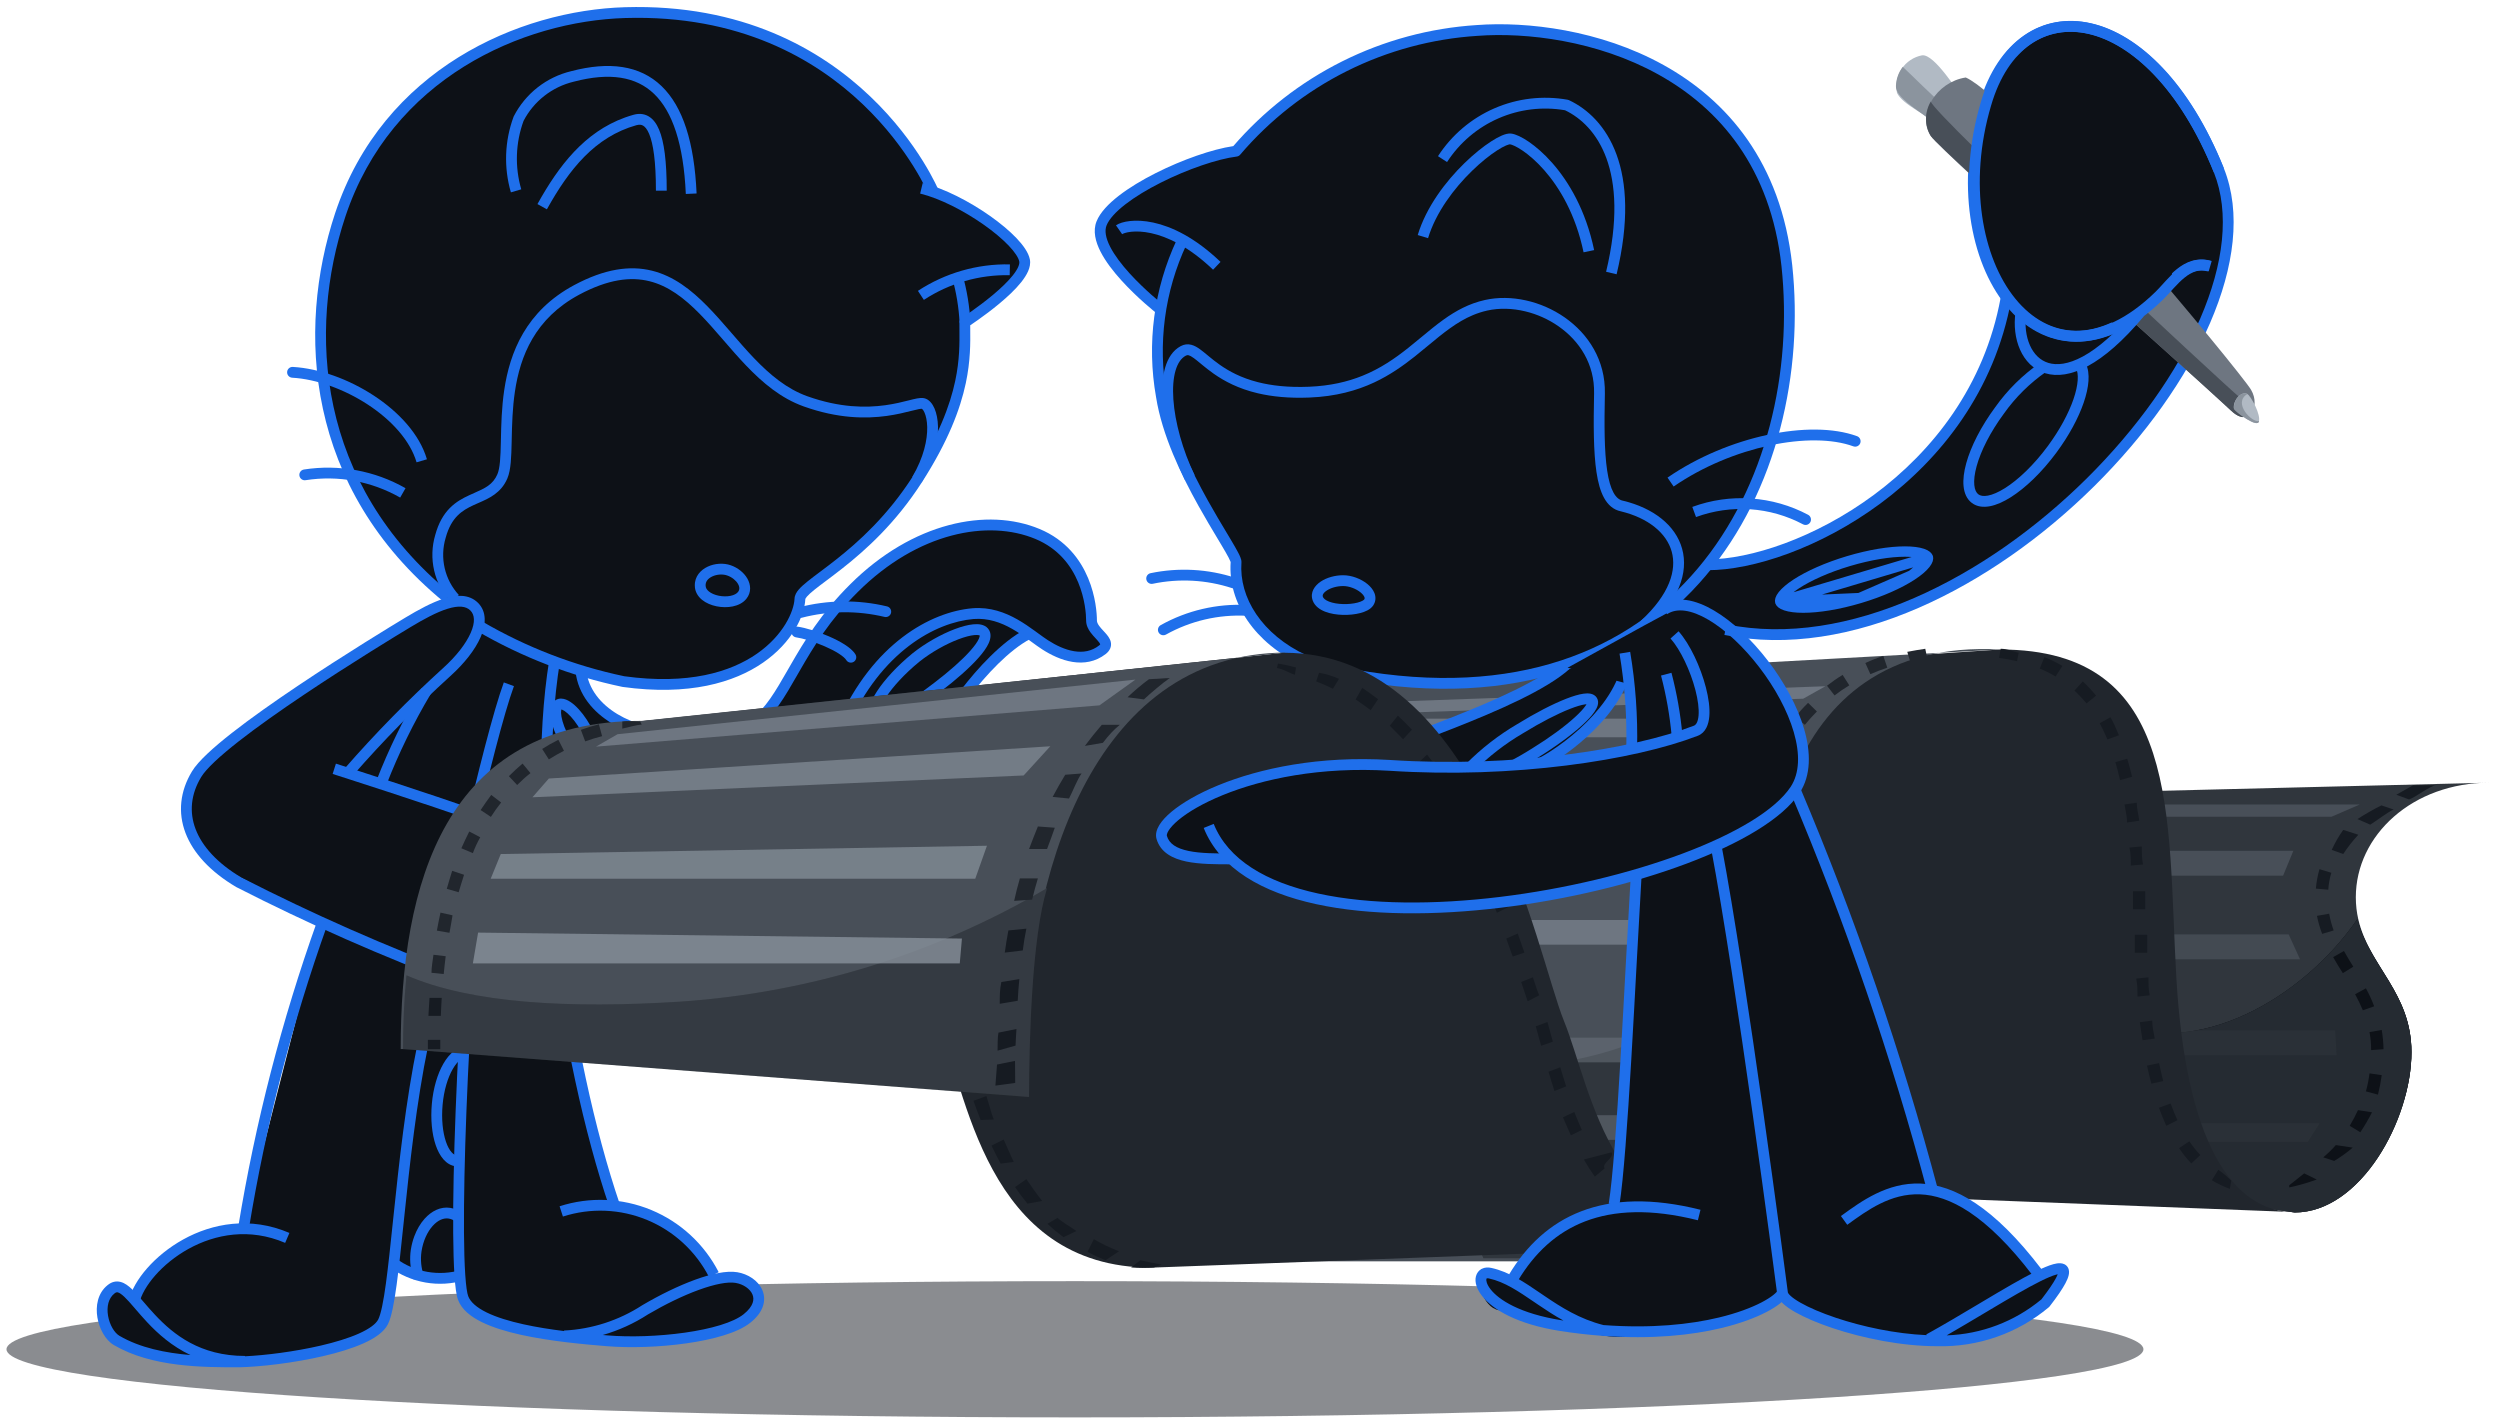 <svg width="241" height="137" viewBox="0 0 241 137" fill="none" xmlns="http://www.w3.org/2000/svg">
<path d="M103.626 136.637C160.512 136.637 206.626 133.697 206.626 130.07C206.626 126.443 160.512 123.503 103.626 123.503C46.741 123.503 0.626 126.443 0.626 130.07C0.626 133.697 46.741 136.637 103.626 136.637Z" fill="#161B22" fill-opacity="0.5"/>
<path d="M152.063 117.608L155.89 116.273L157.766 84.304L156.625 84.589L149.21 86.41L142.48 87.207L136.205 87.435L129.646 87.321L122.687 85.5L118.637 82.824L113.675 82.596L111.736 80.604L114.36 77.7L122.06 74.569L129.931 73.772L136.548 73.715L149.096 73.544L157.424 71.95L157.139 65.574L155.256 67.453L152.69 70.584L149.438 73.146L140.483 73.487L135.92 71.039L143.392 68.478L149.952 64.72L148.64 65.176L140.027 65.916L132.669 65.631L124.398 63.126L121.946 61.248L119.607 57.547L119.037 54.017L117.44 50.886L113.162 42.745L111.622 36.369L112.021 30.221L110.139 28.228L105.861 22.991L106.488 20.941L112.706 16.387L118.866 14.679L120.064 13.028L126.281 7.79L135.35 3.748L143.108 2.724L150.637 3.293L159.192 6.026L165.125 10.181L169.631 16.501L171.855 22.82L172.368 31.758L171.461 41.094L169.345 46.503L167.292 50.203L163.984 54.587L169.174 53.961L174.65 52.025L179.498 49.349L184.461 44.909L188.853 40.07L191.876 34.263L193.53 28.855L191.705 25.154L190.507 20.77L190.45 13.939L191.762 8.36L193.815 4.887L196.781 2.838L200.831 2.496L205.223 4.546L209.101 7.905L212.125 12.687L214.463 17.412L214.976 21.681L214.121 27.032L210.699 34.945L207.39 39.955L202.827 45.08L197.58 50.09L191.191 54.7L182.407 59.197L174.023 61.133L167.463 61.077L170.657 64.948L173.395 70.128L173.851 73.658L172.996 75.822L177.274 86.183L183.434 103.432L185.944 114.534L190.621 116.697L193.587 119.373L196.61 122.959L198.834 122.618L198.207 124.496L196.838 126.375L193.815 128.14L188.967 129.165L185.202 129.335L180.525 128.709L176.076 127.343L171.855 125.179L169.003 126.432L163.87 127.741L157.881 128.538L152.405 128.254L148.184 127.4L144.419 125.976L142.822 123.699L143.222 122.618L145.674 123.244L148.127 120.17L152.063 117.608Z" fill="#0D1117"/>
<path d="M10.071 125.707L11.24 124.372L13.16 124.873L13.494 123.707L16.082 121.04L19.589 118.874L23.513 117.957L30.776 89.543L30.525 88.543L20.59 83.21L18.002 79.377L18.42 75.377L20.758 72.627L25.182 69.044L36.203 61.545L43.299 57.879L38.707 53.295L34.282 46.629L31.861 39.797L30.728 34.499L31.026 28.047L32.446 21.798L35.201 15.465L39.375 9.882L44.969 5.632L51.981 2.549L60.664 1.133L67.844 1.716L75.107 3.965L80.951 7.549L86.211 12.549L89.801 18.215L97.732 23.131L98.817 25.297L97.148 28.297L93.391 31.131L92.973 36.713L90.719 42.379L87.547 47.796L82.12 53.462L77.445 57.295L76.193 60.462L73.605 63.461L69.514 65.461L62.501 65.878L56.156 65.128L57.325 67.961L59.996 69.627L74.272 68.711L75.191 67.044L78.697 61.211L83.706 55.129L90.135 51.379L95.979 50.462L100.905 51.712L104.077 54.795L105.246 59.961L106.582 62.211L105.246 63.128L102.658 62.961L98.484 61.044L94.894 64.21L93.14 68.127L52.816 72.21L55.488 101.792L58.827 115.79L60.33 116.456L63.67 117.707L66.926 120.29L69.18 123.206L70.683 123.04L72.686 123.873L73.187 125.79L71.267 127.706L67.009 128.956L61.833 129.206L56.239 128.956L51.481 128.373L46.388 126.873L44.635 125.29L44.134 123.123L40.711 122.956L38.457 121.873L36.954 127.123L35.368 128.623L31.444 130.289L23.179 131.539L16.75 131.122L12.409 129.872L10.322 128.456L10.071 125.707Z" fill="#0D1117"/>
<path fill-rule="evenodd" clip-rule="evenodd" d="M54.124 69.082C54.22 69.637 54.486 70.369 54.911 71.132C55.336 71.895 55.82 72.505 56.241 72.878C56.454 73.067 56.629 73.175 56.753 73.223C56.784 73.235 56.808 73.242 56.825 73.246C56.831 73.229 56.837 73.205 56.844 73.172C56.868 73.041 56.867 72.835 56.819 72.555C56.723 72 56.457 71.268 56.032 70.505C55.607 69.743 55.123 69.132 54.702 68.759C54.489 68.571 54.314 68.463 54.19 68.414C54.159 68.402 54.135 68.395 54.118 68.392C54.112 68.408 54.105 68.432 54.099 68.465C54.075 68.596 54.075 68.802 54.124 69.082ZM54.134 68.357C54.134 68.357 54.134 68.358 54.132 68.359C54.134 68.358 54.134 68.357 54.134 68.357ZM54.083 68.387C54.081 68.388 54.08 68.388 54.08 68.388C54.08 68.387 54.081 68.387 54.083 68.387ZM56.809 73.281C56.809 73.28 56.809 73.279 56.811 73.278C56.809 73.28 56.809 73.281 56.809 73.281ZM56.86 73.25C56.862 73.25 56.863 73.25 56.863 73.25C56.863 73.25 56.862 73.25 56.86 73.25ZM53.076 68.275C53.13 67.982 53.273 67.651 53.602 67.466C53.931 67.282 54.287 67.335 54.566 67.442C54.848 67.552 55.128 67.745 55.392 67.978C55.922 68.448 56.474 69.16 56.941 69.997C57.408 70.834 57.724 71.678 57.845 72.377C57.905 72.724 57.922 73.064 57.867 73.362C57.813 73.656 57.67 73.987 57.341 74.171C57.012 74.355 56.656 74.303 56.377 74.195C56.095 74.086 55.815 73.892 55.551 73.659C55.021 73.189 54.469 72.478 54.002 71.64C53.535 70.803 53.219 69.959 53.098 69.261C53.038 68.914 53.021 68.573 53.076 68.275Z" fill="#1F6FEB"/>
<path fill-rule="evenodd" clip-rule="evenodd" d="M88.615 63.798C87.198 64.962 86.084 66.187 85.422 67.198C85.088 67.708 84.886 68.136 84.805 68.458C84.719 68.798 84.795 68.887 84.798 68.891L84.799 68.892C84.809 68.902 84.871 68.969 85.155 68.913C85.441 68.858 85.833 68.695 86.334 68.416C87.329 67.862 88.602 66.933 90.055 65.827C91.491 64.733 92.749 63.627 93.558 62.711C93.967 62.248 94.235 61.863 94.364 61.571C94.45 61.378 94.45 61.291 94.445 61.261C94.433 61.255 94.406 61.243 94.358 61.232C94.263 61.211 94.121 61.203 93.924 61.222C93.53 61.259 93.006 61.395 92.402 61.624C91.199 62.08 89.777 62.869 88.615 63.798ZM94.441 61.249C94.441 61.249 94.442 61.251 94.443 61.254C94.441 61.251 94.441 61.249 94.441 61.249ZM94.581 60.214C94.816 60.266 95.062 60.374 95.243 60.589C95.616 61.028 95.498 61.584 95.315 61.995C95.122 62.431 94.772 62.91 94.338 63.401C93.465 64.391 92.146 65.544 90.685 66.657C89.24 67.757 87.91 68.731 86.84 69.327C86.309 69.623 85.803 69.849 85.355 69.936C84.909 70.024 84.402 69.993 84.038 69.603C83.668 69.207 83.679 68.662 83.796 68.202C83.917 67.723 84.186 67.184 84.551 66.627C85.285 65.506 86.478 64.204 87.957 62.99L87.963 62.985V62.985C89.212 61.987 90.73 61.143 92.033 60.649C92.683 60.402 93.304 60.233 93.826 60.184C94.088 60.159 94.346 60.162 94.581 60.214Z" fill="#1F6FEB"/>
<path d="M161.407 114.556C167.654 114.556 172.131 107.989 172.131 101.422C172.131 94.855 166.769 92.457 166.769 86.498C166.769 80.54 172.131 76.943 179.592 76.943" stroke="#E1E4E8" stroke-width="0.34" stroke-miterlimit="10"/>
<path d="M221.722 114.556C227.986 114.556 232.463 107.989 232.463 101.422C232.463 94.855 227.101 92.475 227.101 86.498C227.101 80.522 232.567 75.449 240.011 75.449C216.416 76.033 203.187 76.36 179.592 76.943C172.131 76.943 166.769 80.522 166.769 86.498C166.769 92.475 172.131 94.855 172.131 101.422C172.131 107.989 167.654 114.556 161.407 114.556" fill="#30363D"/>
<path d="M232.463 101.422C232.463 95.689 228.35 93.135 227.257 88.601C221.861 96.418 211.641 102.013 203.867 98.538C203.867 98.538 204.579 109.24 205.099 114.556L221.202 116.884C227.535 116.884 232.463 107.989 232.463 101.422Z" fill="#0D1117"/>
<path d="M232.463 101.422C232.463 95.689 228.35 93.135 227.257 88.601C221.861 96.418 211.641 102.013 203.867 98.538C203.867 98.538 204.579 109.24 205.099 114.556L221.202 116.884C227.535 116.884 232.463 107.989 232.463 101.422Z" fill="#161B22"/>
<path opacity="0.6" d="M232.463 101.422C232.463 95.689 228.35 93.135 227.257 88.601C221.861 96.418 211.641 102.013 203.867 98.538C203.867 98.538 204.579 109.24 205.099 114.556L221.202 116.884C227.535 116.884 232.463 107.989 232.463 101.422Z" fill="#30363D"/>
<path opacity="0.5" d="M225.245 101.717H175.619V99.337H225.106L225.245 101.717Z" fill="#30363D"/>
<path opacity="0.8" d="M221.722 92.475H172.634V90.077H220.629L221.722 92.475Z" fill="#484F58"/>
<path d="M220.091 84.414H172.478V82.017H221.08L220.091 84.414Z" fill="#484F58"/>
<path d="M224.759 78.733H175.914V77.552H227.483L224.759 78.733Z" fill="#484F58"/>
<path opacity="0.5" d="M222.468 110.074H174.126V108.284H223.614L222.468 110.074Z" fill="#30363D"/>
<path d="M192.797 62.611C210.391 62.611 208.899 78.733 209.801 94.265C210.704 109.796 215.007 116.849 221.271 116.849L161.408 114.521C155.144 114.521 150.372 109.744 149.47 94.23C148.567 78.716 150.077 66.659 132.482 66.659" fill="#21262D"/>
<path d="M171.333 121.592C187.435 121.592 172.148 103.993 170.743 94.716C169.285 85.022 170.743 61.413 192.797 62.611L132.482 65.93C110.116 65.93 110.411 88.15 110.411 94.716C110.411 101.283 127.121 121.592 111.018 121.592" fill="#484F58"/>
<path d="M170.604 94.438C170.268 92.26 170.117 90.057 170.153 87.853C164.08 102.864 148.342 103.489 136.213 102.899L137.202 107.676C137.202 107.676 140.499 115.338 142.997 121.297H171.194C187.296 121.297 172.096 103.698 170.604 94.438Z" fill="#30363D"/>
<path opacity="0.5" d="M169.997 118.239H122.141V117.04H170.743L169.997 118.239Z" fill="#6E7681"/>
<path opacity="0.5" d="M171.142 114.764H122.939V112.975H171.038L171.142 114.764Z" fill="#6E7681"/>
<path opacity="0.5" d="M170.24 109.883H120.648V107.503H169.355L170.24 109.883Z" fill="#6E7681"/>
<path opacity="0.5" d="M167.064 102.412H117.664V100.032H165.867L167.064 102.412Z" fill="#6E7681"/>
<path fill-rule="evenodd" clip-rule="evenodd" d="M160.36 6.264C166.499 9.667 171.691 15.654 172.77 25.55C173.875 35.893 171.329 47.329 164.456 55.473C157.558 63.646 146.362 68.434 130.343 65.556L130.527 64.53C146.227 67.351 157.032 62.654 163.66 54.8C170.313 46.918 172.816 35.786 171.735 25.663C170.696 16.137 165.729 10.432 159.856 7.176C153.958 3.907 147.132 3.105 142.446 3.455L142.44 3.455C138.053 3.732 133.766 4.889 129.834 6.857C125.902 8.825 122.405 11.565 119.552 14.913C119.468 15.012 119.349 15.076 119.221 15.092C117.358 15.325 114.472 16.311 111.894 17.61C110.61 18.257 109.422 18.972 108.489 19.695C107.542 20.429 106.918 21.126 106.676 21.721C106.469 22.232 106.58 22.927 107.019 23.787C107.449 24.629 108.139 25.52 108.887 26.345C109.632 27.165 110.415 27.9 111.014 28.431C111.314 28.697 111.565 28.91 111.742 29.056C111.83 29.13 111.9 29.186 111.947 29.224L112 29.267L112.013 29.277L112.016 29.279C112.016 29.279 112.017 29.28 111.695 29.689C111.373 30.099 111.373 30.099 111.373 30.099L111.371 30.098L111.367 30.094L111.351 30.082L111.293 30.035C111.243 29.995 111.17 29.935 111.078 29.859C110.894 29.706 110.633 29.486 110.324 29.212C109.708 28.665 108.895 27.903 108.117 27.045C107.342 26.192 106.583 25.222 106.092 24.261C105.611 23.318 105.33 22.268 105.712 21.328C106.06 20.471 106.866 19.635 107.852 18.871C108.853 18.095 110.103 17.345 111.426 16.679C113.976 15.393 116.871 14.38 118.89 14.085C121.81 10.7 125.371 7.926 129.368 5.925C133.424 3.894 137.846 2.701 142.372 2.415C147.212 2.054 154.248 2.876 160.36 6.264Z" fill="#1F6FEB"/>
<path d="M163.629 91.068H114.697V88.688H163.594L163.629 91.068Z" fill="#6E7681"/>
<path d="M165.034 79.428H115.287V77.048H165.52L165.034 79.428Z" fill="#6E7681"/>
<path d="M168.452 71.072H121.637L122.991 69.282H169.65L168.452 71.072Z" fill="#6E7681"/>
<path d="M173.831 67.354L126.843 69.004L129.515 67.806L175.966 66.155L173.831 67.354Z" fill="#6E7681"/>
<path d="M144.49 67.963L152.366 63.998L156.967 65.181L154.457 68.868L148.742 73.946L139.89 77.007L136.823 70.885L144.49 67.963Z" fill="#0D1117"/>
<path fill-rule="evenodd" clip-rule="evenodd" d="M145.997 66.544C147.97 65.581 149.645 64.596 150.68 63.65L151.382 64.42C150.231 65.472 148.442 66.51 146.453 67.481C144.454 68.457 142.209 69.385 140.117 70.21C139.079 70.619 138.089 70.998 137.181 71.346C136.242 71.706 135.391 72.032 134.666 72.322C133.959 72.606 133.401 72.843 133.028 73.031C132.839 73.127 132.72 73.198 132.658 73.245C132.641 73.258 132.635 73.264 132.635 73.264C132.635 73.264 132.641 73.258 132.65 73.246C132.662 73.229 132.749 73.11 132.717 72.928L131.692 73.106C131.651 72.874 131.758 72.698 131.818 72.619C131.884 72.531 131.965 72.463 132.032 72.412C132.17 72.308 132.356 72.203 132.56 72.1C132.976 71.89 133.57 71.639 134.279 71.355C134.999 71.067 135.867 70.734 136.82 70.368C137.734 70.018 138.725 69.638 139.735 69.24C141.82 68.419 144.035 67.501 145.997 66.544Z" fill="#1F6FEB"/>
<path fill-rule="evenodd" clip-rule="evenodd" d="M152.261 70.273C154.066 68.636 155.832 66.46 156.37 64.011L157.387 64.235C156.78 66.998 154.824 69.355 152.96 71.046C151.096 72.735 149.237 73.835 148.694 74.056L148.302 73.091C148.696 72.93 150.454 71.91 152.261 70.273Z" fill="#1F6FEB"/>
<path fill-rule="evenodd" clip-rule="evenodd" d="M151.366 68.328C150.152 68.802 148.545 69.624 146.827 70.681L146.817 70.688V70.687C145.073 71.709 143.47 72.954 142.048 74.391L141.309 73.658C142.793 72.157 144.466 70.857 146.287 69.791C148.037 68.713 149.699 67.86 150.987 67.357C151.628 67.107 152.202 66.933 152.66 66.87C152.887 66.839 153.117 66.831 153.326 66.872C153.536 66.914 153.787 67.022 153.94 67.275C154.093 67.527 154.073 67.799 154.016 68.004C153.958 68.209 153.847 68.413 153.717 68.605C153.455 68.993 153.042 69.435 152.53 69.904C151.499 70.846 149.988 71.963 148.235 73.043C147.424 73.554 146.616 74.012 145.863 74.415L145.372 73.496C146.111 73.1 146.897 72.655 147.682 72.159L147.687 72.156C149.403 71.1 150.858 70.02 151.827 69.134C152.315 68.688 152.66 68.309 152.856 68.02C152.889 67.971 152.916 67.927 152.938 67.889C152.898 67.891 152.853 67.896 152.801 67.903C152.462 67.949 151.977 68.089 151.366 68.328Z" fill="#1F6FEB"/>
<path fill-rule="evenodd" clip-rule="evenodd" d="M111.442 38.271C110.53 33.131 111.229 27.835 113.445 23.109L114.387 23.552C112.263 28.084 111.592 33.164 112.468 38.093L112.469 38.104C113.018 41.595 114.792 45.298 116.453 48.276C117.102 49.441 117.728 50.484 118.251 51.357C118.395 51.598 118.532 51.825 118.659 52.039C118.951 52.53 119.197 52.954 119.37 53.288C119.456 53.454 119.53 53.609 119.582 53.746C119.627 53.862 119.686 54.037 119.676 54.215L119.675 54.222C119.434 57.587 121.62 61.163 125.969 63.18L125.531 64.126C120.907 61.981 118.375 58.073 118.634 54.189C118.631 54.177 118.624 54.154 118.61 54.119C118.578 54.035 118.524 53.919 118.446 53.767C118.289 53.464 118.057 53.064 117.764 52.572C117.64 52.363 117.506 52.139 117.363 51.901C116.839 51.027 116.202 49.965 115.544 48.784C113.873 45.788 112.022 41.953 111.442 38.271Z" fill="#1F6FEB"/>
<path d="M62.121 69.491C81.208 69.491 87.75 91.867 90.439 98.434C93.129 105.001 94.933 122.2 111.036 122.2L171.333 119.942C155.23 119.942 153.443 105.001 150.771 98.434C148.099 91.867 142.841 62.924 123.754 62.924L62.121 69.491Z" fill="#21262D"/>
<path fill-rule="evenodd" clip-rule="evenodd" d="M97.983 22.951C98.632 23.63 99.147 24.346 99.278 25.001C99.356 25.393 99.266 25.787 99.112 26.141C98.957 26.498 98.719 26.858 98.443 27.205C97.889 27.899 97.126 28.61 96.37 29.241C95.611 29.875 94.842 30.443 94.263 30.852C93.974 31.057 93.731 31.223 93.561 31.337C93.55 31.345 93.539 31.352 93.528 31.359C93.529 31.471 93.53 31.586 93.531 31.703C93.545 33.067 93.561 34.779 93.102 36.94C92.568 39.45 91.4 42.548 88.881 46.475C86.349 50.424 83.469 53.006 81.233 54.77C80.675 55.211 80.156 55.6 79.697 55.945L79.646 55.983C79.205 56.314 78.825 56.599 78.509 56.853C78.177 57.12 77.941 57.334 77.79 57.509C77.646 57.678 77.634 57.75 77.633 57.75C77.633 57.75 77.633 57.749 77.633 57.747C77.633 57.755 77.633 57.764 77.633 57.772C77.475 61.012 72.811 67.986 60.02 66.22C60.008 66.218 59.996 66.216 59.984 66.213C55.045 65.177 50.305 63.35 45.947 60.803L46.472 59.903C50.728 62.39 55.357 64.175 60.18 65.19C72.518 66.886 76.463 60.196 76.592 57.731C76.598 57.371 76.798 57.066 77 56.83C77.216 56.578 77.515 56.316 77.857 56.041C78.187 55.775 78.58 55.48 79.014 55.155L79.073 55.111C79.532 54.766 80.041 54.383 80.588 53.952C82.773 52.228 85.558 49.729 88.005 45.912C90.467 42.074 91.58 39.092 92.083 36.723C92.517 34.681 92.503 33.083 92.49 31.722C92.488 31.502 92.486 31.288 92.486 31.079C92.486 30.902 92.576 30.737 92.725 30.641H92.725L92.725 30.641L92.728 30.639L92.74 30.631L92.79 30.599C92.834 30.57 92.898 30.527 92.981 30.472C93.145 30.361 93.381 30.2 93.663 30.001C94.227 29.602 94.973 29.05 95.704 28.44C96.438 27.826 97.14 27.168 97.629 26.555C97.874 26.248 98.052 25.968 98.157 25.726C98.264 25.48 98.279 25.312 98.257 25.205C98.189 24.862 97.86 24.331 97.231 23.671C96.621 23.033 95.793 22.34 94.844 21.67C92.938 20.326 90.612 19.126 88.702 18.66L88.948 17.648C91.029 18.155 93.475 19.43 95.443 20.818C96.431 21.514 97.315 22.251 97.983 22.951Z" fill="#1F6FEB"/>
<path fill-rule="evenodd" clip-rule="evenodd" d="M83.153 10.032C78.587 5.687 71.277 1.411 60.28 1.737C50.394 2.028 37.73 7.523 33.291 20.89C29.644 31.896 30.508 46.588 43.434 57.205L42.774 58.011C29.429 47.05 28.558 31.861 32.303 20.561C36.922 6.652 50.077 0.994 60.249 0.695C71.566 0.36 79.136 4.771 83.87 9.277C86.234 11.526 87.888 13.796 88.953 15.505C89.485 16.36 89.871 17.076 90.124 17.581C90.251 17.833 90.345 18.032 90.408 18.17C90.439 18.239 90.462 18.293 90.478 18.329L90.497 18.372L90.502 18.384L90.503 18.388C90.503 18.388 90.504 18.39 90.023 18.589C89.542 18.788 89.542 18.788 89.542 18.788L89.538 18.779L89.523 18.744C89.51 18.713 89.489 18.665 89.46 18.602C89.403 18.476 89.315 18.289 89.194 18.049C88.954 17.57 88.583 16.882 88.069 16.057C87.041 14.406 85.44 12.209 83.153 10.032Z" fill="#1F6FEB"/>
<path d="M55.826 28.411C58.629 26.909 60.797 26.662 62.598 27.106C64.416 27.555 65.949 28.728 67.442 30.246C68.186 31.003 68.909 31.834 69.649 32.689L69.762 32.82C70.462 33.63 71.178 34.457 71.928 35.241C73.507 36.892 75.276 38.392 77.476 39.179C80.802 40.367 83.49 40.37 85.469 40.097C86.45 39.962 87.253 39.76 87.852 39.609L87.86 39.607C88.166 39.53 88.403 39.47 88.591 39.435C88.684 39.418 88.754 39.409 88.805 39.406C88.839 39.404 88.858 39.405 88.865 39.406L88.868 39.407C88.887 39.419 89 39.49 89.127 39.783C89.263 40.093 89.37 40.562 89.383 41.169C89.409 42.376 89.062 44.067 87.942 45.983L88.841 46.509C90.047 44.446 90.454 42.567 90.424 41.146C90.409 40.439 90.284 39.83 90.081 39.365C89.892 38.932 89.575 38.497 89.097 38.389C88.868 38.337 88.612 38.371 88.401 38.41C88.176 38.452 87.907 38.52 87.617 38.593L87.606 38.596C87.007 38.747 86.251 38.938 85.328 39.065C83.489 39.318 80.972 39.321 77.826 38.198C75.852 37.491 74.218 36.128 72.68 34.52C71.949 33.756 71.248 32.946 70.544 32.132L70.436 32.006C69.698 31.154 68.955 30.299 68.183 29.515C66.644 27.949 64.945 26.612 62.847 26.094C60.732 25.572 58.299 25.903 55.334 27.493C50.696 29.987 49.149 33.96 48.608 37.6C48.354 39.302 48.319 40.946 48.289 42.329L48.283 42.589C48.267 43.312 48.249 43.949 48.199 44.489C48.148 45.036 48.069 45.438 47.952 45.71C47.518 46.724 46.752 47.064 45.721 47.521C45.563 47.591 45.399 47.663 45.229 47.742C44.612 48.026 43.949 48.381 43.361 48.977C42.769 49.577 42.281 50.391 41.961 51.557C41.628 52.679 41.591 53.868 41.854 55.008C42.118 56.15 42.674 57.203 43.467 58.065L44.233 57.359C43.562 56.63 43.092 55.739 42.868 54.773C42.645 53.807 42.677 52.8 42.96 51.85L42.964 51.839C43.242 50.819 43.65 50.167 44.101 49.71C44.558 49.247 45.087 48.955 45.664 48.689C45.806 48.623 45.954 48.559 46.105 48.493C47.129 48.049 48.302 47.539 48.909 46.121C49.092 45.694 49.182 45.16 49.236 44.585C49.289 44.003 49.308 43.331 49.324 42.612L49.329 42.363C49.345 41.651 49.361 40.889 49.407 40.095C49.45 39.337 49.519 38.551 49.637 37.753C50.15 34.305 51.579 30.695 55.826 28.411Z" fill="#1F6FEB"/>
<path fill-rule="evenodd" clip-rule="evenodd" d="M68.226 54.623C68.894 54.312 69.737 54.245 70.448 54.493C71.125 54.729 71.717 55.2 72.044 55.77C72.379 56.352 72.456 57.099 71.948 57.727C71.62 58.136 71.126 58.358 70.636 58.46C70.138 58.562 69.59 58.553 69.08 58.449C68.572 58.346 68.067 58.142 67.676 57.823C67.28 57.5 66.982 57.037 66.98 56.452C66.958 55.554 67.555 54.935 68.226 54.623ZM68.665 55.568C68.228 55.772 68.011 56.08 68.02 56.43L68.021 56.444H68.021C68.021 56.646 68.115 56.836 68.334 57.015C68.56 57.2 68.896 57.348 69.287 57.428C69.675 57.506 70.081 57.51 70.426 57.439C70.778 57.366 71.013 57.228 71.137 57.074L71.139 57.071H71.139C71.306 56.865 71.323 56.605 71.142 56.289C70.953 55.96 70.573 55.64 70.105 55.477C69.67 55.325 69.108 55.362 68.665 55.568Z" fill="#1F6FEB"/>
<path fill-rule="evenodd" clip-rule="evenodd" d="M111.893 60.262C114.432 58.844 117.32 58.171 120.224 58.32C120.511 58.335 120.732 58.58 120.717 58.867C120.702 59.155 120.458 59.376 120.171 59.361C117.462 59.222 114.769 59.85 112.4 61.172C112.149 61.312 111.831 61.222 111.691 60.971C111.551 60.719 111.642 60.402 111.893 60.262Z" fill="#1F6FEB"/>
<path fill-rule="evenodd" clip-rule="evenodd" d="M27.679 35.862C27.695 35.574 27.941 35.355 28.228 35.371C30.765 35.516 33.636 36.562 36.04 38.137C38.437 39.708 40.449 41.86 41.156 44.275L40.157 44.568C39.546 42.484 37.758 40.509 35.47 39.009C33.189 37.514 30.49 36.544 28.169 36.412C27.882 36.395 27.662 36.149 27.679 35.862Z" fill="#1F6FEB"/>
<path fill-rule="evenodd" clip-rule="evenodd" d="M29.298 45.261C32.672 44.735 36.125 45.369 39.092 47.061L38.577 47.967C35.814 46.392 32.6 45.801 29.458 46.291C29.174 46.336 28.908 46.141 28.864 45.857C28.819 45.572 29.014 45.306 29.298 45.261Z" fill="#1F6FEB"/>
<path fill-rule="evenodd" clip-rule="evenodd" d="M85.269 59.47C82.639 58.844 79.895 58.873 77.279 59.554C77.001 59.627 76.716 59.46 76.644 59.181C76.572 58.903 76.738 58.618 77.016 58.546C79.798 57.821 82.714 57.79 85.51 58.456C85.79 58.523 85.963 58.804 85.896 59.084C85.83 59.364 85.549 59.537 85.269 59.47Z" fill="#1F6FEB"/>
<path fill-rule="evenodd" clip-rule="evenodd" d="M76.302 60.855C76.341 60.57 76.603 60.37 76.888 60.409C77.656 60.514 78.85 60.885 79.921 61.351C80.461 61.586 80.987 61.853 81.425 62.133C81.847 62.404 82.248 62.725 82.468 63.086C82.618 63.332 82.54 63.653 82.295 63.803C82.049 63.953 81.729 63.875 81.579 63.629C81.487 63.478 81.256 63.263 80.864 63.011C80.487 62.77 80.014 62.528 79.506 62.307C78.482 61.861 77.386 61.529 76.748 61.442C76.463 61.403 76.263 61.141 76.302 60.855Z" fill="#1F6FEB"/>
<path fill-rule="evenodd" clip-rule="evenodd" d="M42.83 57.692C43.99 57.332 45.213 57.258 46.072 58.106C46.948 58.971 46.851 60.238 46.328 61.429C45.797 62.641 44.761 63.958 43.418 65.17C40.111 68.175 36.98 71.368 34.039 74.733L33.255 74.047C36.222 70.651 39.382 67.429 42.719 64.397L42.721 64.396C43.997 63.245 44.922 62.043 45.375 61.01C45.837 59.956 45.749 59.251 45.341 58.848C44.916 58.428 44.213 58.354 43.139 58.688C42.087 59.015 40.863 59.68 39.606 60.435C38.351 61.189 33.801 63.955 29.297 66.975C27.045 68.486 24.812 70.055 23.01 71.466C22.11 72.171 21.323 72.832 20.698 73.423C20.066 74.02 19.627 74.52 19.396 74.903C18.397 76.556 18.231 78.279 18.853 79.921C19.481 81.577 20.933 83.208 23.279 84.6C30.163 88.119 37.243 91.241 44.483 93.95L44.119 94.927C36.836 92.201 29.715 89.061 22.791 85.521C22.782 85.516 22.772 85.511 22.763 85.506C20.276 84.033 18.618 82.237 17.88 80.291C17.136 78.328 17.352 76.272 18.505 74.364C18.811 73.857 19.334 73.279 19.983 72.665C20.64 72.044 21.454 71.361 22.369 70.645C24.199 69.211 26.457 67.626 28.718 66.109C33.242 63.075 37.809 60.299 39.071 59.541C40.33 58.785 41.648 58.06 42.83 57.692Z" fill="#1F6FEB"/>
<path fill-rule="evenodd" clip-rule="evenodd" d="M37.726 75.345C40.617 76.291 43.967 77.406 45.765 78.07L45.405 79.048C43.628 78.392 40.298 77.283 37.402 76.336C35.956 75.863 34.622 75.431 33.649 75.117C33.163 74.96 32.767 74.833 32.493 74.745L32.067 74.609C32.067 74.609 32.066 74.608 32.224 74.112L32.382 73.615L32.81 73.752C33.085 73.841 33.481 73.968 33.968 74.125C34.942 74.439 36.278 74.871 37.726 75.345Z" fill="#1F6FEB"/>
<path d="M14.259 130.595L10.836 128.929L9.834 126.846L10.836 124.013L13.424 125.429L17.265 124.013L38.053 123.513L37.051 126.846L35.632 128.929L28.012 130.797L19.435 131.429L14.259 130.595Z" fill="#0D1117"/>
<path d="M44.982 126.012L44.565 123.763L56.17 120.68L69.11 123.18L71.865 123.346L73.284 125.346L71.865 127.346L67.357 129.012L62.014 129.429L56.42 128.929L50.075 128.179L44.982 126.012Z" fill="#0D1117"/>
<path fill-rule="evenodd" clip-rule="evenodd" d="M44.512 81.14C46.056 74.493 47.573 68.496 48.567 65.784L49.544 66.143C48.577 68.782 47.075 74.711 45.526 81.376C43.981 88.027 42.398 95.372 41.271 100.816C40.149 106.232 39.496 112.288 38.971 117.31C38.952 117.496 38.932 117.681 38.913 117.865C38.675 120.148 38.46 122.201 38.237 123.845C38.116 124.733 37.991 125.512 37.857 126.147C37.725 126.772 37.575 127.301 37.391 127.665C36.999 128.438 36.078 129.035 35.021 129.507C33.933 129.993 32.576 130.401 31.151 130.732C28.3 131.393 25.098 131.763 23.056 131.807H23.045H22.983C19.55 131.807 14.645 131.807 10.984 129.669L10.982 129.668C10.152 129.181 9.572 128.087 9.39 127.015C9.207 125.934 9.395 124.661 10.382 123.879C10.76 123.57 11.187 123.462 11.633 123.581C12.032 123.687 12.387 123.959 12.704 124.259C13.029 124.565 13.372 124.959 13.734 125.38C13.77 125.421 13.806 125.463 13.842 125.506C14.179 125.898 14.541 126.319 14.946 126.751C16.728 128.651 19.298 130.713 23.618 130.713V130.745C25.586 130.652 28.393 130.302 30.916 129.716C32.308 129.393 33.594 129.003 34.597 128.555C35.63 128.093 36.247 127.619 36.462 127.193C36.581 126.958 36.709 126.543 36.838 125.932C36.965 125.332 37.086 124.582 37.205 123.704C37.426 122.077 37.639 120.04 37.878 117.75C37.897 117.569 37.916 117.386 37.936 117.201C38.46 112.186 39.118 106.08 40.252 100.604C41.38 95.154 42.964 87.801 44.512 81.14ZM18.36 130.626C15.97 130.427 13.522 129.944 11.509 128.769C11.038 128.492 10.569 127.736 10.416 126.84C10.266 125.955 10.459 125.146 11.03 124.694L11.038 124.688C11.188 124.565 11.277 124.565 11.366 124.588C11.504 124.625 11.703 124.746 11.99 125.017C12.268 125.28 12.577 125.632 12.945 126.06C12.981 126.102 13.017 126.144 13.053 126.186C13.389 126.577 13.766 127.015 14.187 127.465C15.233 128.58 16.57 129.78 18.36 130.626Z" fill="#1F6FEB"/>
<path fill-rule="evenodd" clip-rule="evenodd" d="M14.963 122.951C14.137 123.892 13.617 124.829 13.435 125.588L12.422 125.345C12.657 124.366 13.288 123.281 14.181 122.263C15.08 121.239 16.27 120.253 17.666 119.481C20.459 117.936 24.113 117.232 27.9 118.854L27.49 119.813C24.059 118.343 20.745 118.968 18.169 120.393C16.879 121.107 15.783 122.017 14.963 122.951Z" fill="#1F6FEB"/>
<path fill-rule="evenodd" clip-rule="evenodd" d="M22.965 118.276C24.607 108.244 27.152 98.38 30.572 88.808L31.552 89.159C28.154 98.672 25.624 108.474 23.993 118.445L22.965 118.276Z" fill="#1F6FEB"/>
<path fill-rule="evenodd" clip-rule="evenodd" d="M36.283 75.263C37.487 72.173 38.946 69.188 40.644 66.34L41.538 66.874C39.869 69.673 38.436 72.606 37.253 75.642L36.283 75.263Z" fill="#1F6FEB"/>
<path fill-rule="evenodd" clip-rule="evenodd" d="M53.117 90.161C51.976 80.622 51.741 71.012 52.949 63.621L53.977 63.789C52.79 71.044 53.015 80.544 54.151 90.037C55.286 99.525 57.327 108.966 59.751 116.09L58.766 116.427C56.313 109.219 54.259 99.705 53.117 90.161Z" fill="#1F6FEB"/>
<path fill-rule="evenodd" clip-rule="evenodd" d="M62.381 117.605C59.8 116.535 56.923 116.419 54.264 117.276L53.945 116.284C56.839 115.351 59.97 115.478 62.779 116.642C65.588 117.806 67.893 119.932 69.282 122.639L68.356 123.116C67.079 120.628 64.962 118.675 62.381 117.605Z" fill="#1F6FEB"/>
<path fill-rule="evenodd" clip-rule="evenodd" d="M43.924 107.063C44.262 98.31 44.918 88.609 45.624 83.371L46.656 83.511C45.957 88.697 45.302 98.358 44.964 107.104C44.795 111.474 44.706 115.607 44.728 118.83C44.739 120.442 44.779 121.821 44.85 122.884C44.923 123.976 45.026 124.664 45.135 124.951C45.345 125.506 45.93 126.036 46.9 126.514C47.855 126.984 49.094 127.361 50.464 127.663C51.724 127.941 53.072 128.151 54.377 128.315L54.374 128.264C57.056 128.132 59.655 127.292 61.907 125.828L61.926 125.815L61.927 125.816C63.631 124.813 65.412 123.947 67.003 123.367C68.567 122.797 70.036 122.47 71.073 122.641C72.09 122.809 73.087 123.43 73.487 124.361C73.693 124.839 73.731 125.383 73.539 125.94C73.35 126.488 72.95 127.016 72.336 127.506C71.701 128.014 70.783 128.419 69.736 128.74C68.679 129.065 67.451 129.317 66.163 129.5C63.591 129.866 60.741 129.959 58.487 129.773C56.276 129.591 53.055 129.302 50.24 128.681C48.834 128.371 47.503 127.972 46.441 127.449C45.394 126.934 44.514 126.251 44.161 125.321C43.988 124.865 43.882 124.019 43.811 122.954C43.738 121.861 43.699 120.459 43.687 118.837C43.664 115.593 43.755 111.442 43.924 107.063ZM58.105 128.695C58.265 128.709 58.421 128.722 58.572 128.734C60.742 128.913 63.514 128.824 66.017 128.468C67.268 128.29 68.44 128.048 69.43 127.744C70.43 127.437 71.203 127.079 71.687 126.692C72.193 126.287 72.448 125.912 72.555 125.599C72.66 125.295 72.638 125.02 72.531 124.773C72.308 124.254 71.673 123.797 70.903 123.67C70.153 123.546 68.906 123.783 67.359 124.347C65.843 124.899 64.123 125.734 62.464 126.709C61.111 127.587 59.642 128.254 58.105 128.695Z" fill="#1F6FEB"/>
<path fill-rule="evenodd" clip-rule="evenodd" d="M58.992 69.739C57.205 68.663 55.727 66.98 55.478 64.718L56.513 64.603C56.716 66.441 57.919 67.877 59.529 68.846C61.141 69.817 63.094 70.275 64.642 70.186L64.702 71.227C62.935 71.329 60.776 70.814 58.992 69.739Z" fill="#1F6FEB"/>
<path fill-rule="evenodd" clip-rule="evenodd" d="M99.817 51.956C95.27 50.059 88.494 51.292 82.703 57.056L82.702 57.057C79.986 59.751 78.404 62.385 77.091 64.667C77.004 64.818 76.918 64.969 76.832 65.118C75.647 67.185 74.595 69.021 72.995 70.189L72.381 69.347C73.795 68.315 74.739 66.67 75.973 64.523C76.044 64.399 76.116 64.273 76.189 64.146C77.513 61.846 79.15 59.112 81.969 56.317C87.977 50.337 95.186 48.895 100.217 50.994C102.768 52.058 104.154 53.96 104.896 55.736C105.634 57.503 105.743 59.162 105.743 59.814C105.743 59.96 105.807 60.126 105.961 60.338C106.077 60.499 106.211 60.643 106.361 60.805C106.419 60.867 106.479 60.932 106.542 61.002C106.732 61.213 106.993 61.516 107.077 61.875C107.124 62.076 107.115 62.294 107.024 62.511C106.936 62.718 106.786 62.89 106.608 63.034L106.601 63.039C105.596 63.824 104.461 63.981 103.385 63.807C102.323 63.635 101.304 63.14 100.464 62.597C100.145 62.391 99.802 62.14 99.449 61.883C99.338 61.801 99.225 61.719 99.113 61.638C98.633 61.291 98.126 60.939 97.578 60.627C96.486 60.006 95.26 59.563 93.848 59.673C90.191 59.986 84.948 62.8 81.736 70.066L80.784 69.644C84.13 62.075 89.678 58.983 93.761 58.634L93.765 58.634C95.458 58.501 96.895 59.04 98.092 59.721C98.69 60.061 99.234 60.44 99.722 60.793C99.847 60.883 99.966 60.97 100.082 61.055C100.428 61.307 100.737 61.533 101.028 61.721C101.802 62.221 102.683 62.638 103.551 62.778C104.404 62.916 105.228 62.788 105.957 62.22C106.029 62.162 106.055 62.124 106.062 62.11C106.048 62.049 105.976 61.931 105.769 61.7C105.728 61.656 105.683 61.606 105.634 61.553C105.472 61.38 105.275 61.167 105.118 60.95C104.905 60.657 104.702 60.275 104.702 59.814C104.702 59.25 104.604 57.738 103.936 56.138C103.272 54.549 102.055 52.89 99.817 51.956Z" fill="#1F6FEB"/>
<path fill-rule="evenodd" clip-rule="evenodd" d="M92.648 66.492C94.226 64.428 96.569 61.865 98.836 60.671L99.321 61.593C97.268 62.675 95.041 65.077 93.475 67.126C92.698 68.141 92.055 69.087 91.606 69.778C91.381 70.124 91.205 70.406 91.086 70.601C91.026 70.698 90.981 70.774 90.951 70.824L90.917 70.882L90.908 70.896L90.906 70.899L90.456 70.637C90.007 70.375 90.007 70.374 90.007 70.374L90.008 70.373L90.01 70.368L90.02 70.352L90.057 70.29C90.089 70.236 90.137 70.157 90.198 70.056C90.322 69.854 90.503 69.564 90.733 69.21C91.193 68.502 91.852 67.533 92.648 66.492Z" fill="#1F6FEB"/>
<path fill-rule="evenodd" clip-rule="evenodd" d="M41.018 123.634C39.764 123.415 38.578 122.907 37.554 122.15L38.172 121.312C39.067 121.972 40.102 122.416 41.197 122.607C42.292 122.798 43.416 122.732 44.481 122.413L44.78 123.412C43.56 123.777 42.272 123.853 41.018 123.634Z" fill="#1F6FEB"/>
<path fill-rule="evenodd" clip-rule="evenodd" d="M43.408 116.438C43.875 116.509 44.31 116.719 44.656 117.041L43.946 117.804C43.754 117.625 43.512 117.508 43.252 117.469L43.248 117.468C42.769 117.392 42.217 117.613 41.708 118.181C41.204 118.744 40.794 119.601 40.634 120.628C40.516 121.431 40.597 122.251 40.87 123.015L39.889 123.366C39.702 122.842 39.59 122.297 39.553 121.746C39.525 121.323 39.542 120.896 39.604 120.474L39.605 120.469C39.676 120.015 39.789 119.581 39.939 119.178C40.184 118.519 40.525 117.941 40.933 117.485C41.587 116.755 42.466 116.29 43.408 116.438Z" fill="#1F6FEB"/>
<path fill-rule="evenodd" clip-rule="evenodd" d="M42.742 102.539C43.285 101.596 44.093 100.812 45.078 100.903L44.982 101.941C44.648 101.91 44.146 102.187 43.644 103.059C43.166 103.888 42.793 105.097 42.668 106.489C42.542 107.886 42.68 109.148 42.987 110.054C43.311 111.009 43.743 111.366 44.071 111.396L43.976 112.434C42.985 112.343 42.349 111.415 42.001 110.389C41.636 109.314 41.496 107.901 41.631 106.396C41.766 104.887 42.173 103.525 42.742 102.539Z" fill="#1F6FEB"/>
<path d="M61.878 69.491C42.791 69.491 38.627 85.3 38.627 101.127H98.942C98.942 85.3 104.962 62.906 124.032 62.906L61.878 69.491Z" fill="#484F58"/>
<path d="M220.681 114.469V114.261C221.341 113.757 221.688 113.444 222.121 113.114L223.336 113.705C222.47 114.022 221.583 114.278 220.681 114.469Z" fill="#0D1117"/>
<path d="M225.019 111.915L223.96 111.568C224.395 111.206 224.801 110.811 225.175 110.386L226.806 110.63C226.244 111.104 225.647 111.534 225.019 111.915Z" fill="#0D1117"/>
<path d="M227.535 109.153L226.511 108.528C226.805 108.039 227.071 107.534 227.309 107.016L228.663 107.225C228.324 107.889 227.948 108.533 227.535 109.153Z" fill="#0D1117"/>
<path d="M229.235 105.522L228.073 105.209C228.232 104.64 228.348 104.059 228.42 103.472L229.6 103.646C229.514 104.278 229.392 104.904 229.235 105.522Z" fill="#0D1117"/>
<path d="M228.576 101.231C228.581 100.648 228.529 100.066 228.42 99.494L229.6 99.285C229.701 99.9 229.759 100.521 229.773 101.144L228.576 101.231Z" fill="#0D1117"/>
<path d="M227.778 97.391C227.558 96.862 227.309 96.346 227.032 95.845L228.073 95.272C228.381 95.83 228.648 96.411 228.871 97.009L227.778 97.391Z" fill="#0D1117"/>
<path d="M225.852 93.813C225.522 93.309 225.21 92.788 224.915 92.266L225.956 91.676C226.234 92.18 226.546 92.683 226.858 93.187L225.852 93.813Z" fill="#0D1117"/>
<path d="M223.856 90.025C223.64 89.461 223.471 88.88 223.353 88.288L224.533 88.079C224.629 88.63 224.774 89.17 224.967 89.695L223.856 90.025Z" fill="#161B22"/>
<path d="M224.446 85.769L223.249 85.664C223.303 85.029 223.419 84.4 223.596 83.788L224.741 84.135C224.58 84.667 224.481 85.215 224.446 85.769Z" fill="#161B22"/>
<path d="M225.887 82.329L224.776 81.929C225.085 81.253 225.457 80.607 225.887 80.001L227.344 80.47C226.806 81.047 226.318 81.669 225.887 82.329Z" fill="#161B22"/>
<path d="M228.489 79.498L227.257 78.959C228.003 78.478 228.773 78.037 229.565 77.639L230.745 78.038C230.207 78.264 228.958 79.22 228.489 79.498Z" fill="#161B22"/>
<path d="M232.22 77.065L231.005 76.613L232.636 75.693H234.892C234.32 75.675 232.758 76.943 232.22 77.065Z" fill="#161B22"/>
<path d="M171.715 119.889L171.558 119.403C172.104 119.205 172.618 118.93 173.085 118.586L173.536 119.212C172.966 119.526 172.352 119.754 171.715 119.889Z" fill="#161B22"/>
<path d="M175.22 117.127L174.109 116.675C174.313 116.178 174.431 115.649 174.456 115.112H175.636C175.623 115.804 175.482 116.487 175.22 117.127Z" fill="#161B22"/>
<path d="M174.3 112.888C174.196 112.367 174.074 111.794 173.901 111.151L175.046 110.821C175.222 111.39 175.361 111.971 175.463 112.558L174.3 112.888Z" fill="#161B22"/>
<path d="M173.172 108.979C172.964 108.441 172.756 107.885 172.513 107.242L173.623 106.79C173.849 107.346 174.074 107.92 174.283 108.528L173.172 108.979Z" fill="#161B22"/>
<path d="M171.558 105.157C171.315 104.619 171.073 104.08 170.812 103.542L171.888 103.038C172.148 103.576 172.409 104.115 172.652 104.671L171.558 105.157Z" fill="#161B22"/>
<path d="M169.788 101.387C169.528 100.831 169.285 100.293 169.025 99.755L170.118 99.251C170.361 99.79 170.621 100.328 170.864 100.884L169.788 101.387Z" fill="#161B22"/>
<path d="M168.071 97.548C167.81 96.905 167.585 96.35 167.429 95.811L168.557 95.429C168.713 95.933 168.921 96.454 169.164 97.166L168.071 97.548Z" fill="#161B22"/>
<path d="M166.873 93.344V91.519H168.053V93.066C168.045 93.135 168.045 93.205 168.053 93.274L166.873 93.344Z" fill="#21262D"/>
<path d="M168.105 89.157H166.926C166.926 88.584 166.926 87.976 166.926 87.42H168.123C168.158 87.993 168.14 88.584 168.105 89.157Z" fill="#21262D"/>
<path d="M168.418 85.023L167.238 84.884C167.238 84.293 167.377 83.702 167.481 83.147L168.661 83.32C168.557 83.859 168.487 84.45 168.418 85.023Z" fill="#21262D"/>
<path d="M169.077 80.957L167.897 80.696L168.314 78.959L169.476 79.272C169.337 79.793 169.199 80.297 169.077 80.957Z" fill="#21262D"/>
<path d="M170.153 76.996L169.025 76.597C169.216 76.023 169.441 75.45 169.667 74.859L170.76 75.311C170.517 75.867 170.344 76.423 170.153 76.996Z" fill="#21262D"/>
<path d="M171.749 73.243L170.691 72.687C170.986 72.131 171.298 71.593 171.61 71.089L172.617 71.732C172.252 72.218 172.027 72.722 171.749 73.243Z" fill="#21262D"/>
<path d="M173.988 69.873L173.068 69.126C173.446 68.641 173.858 68.182 174.3 67.754L175.15 68.588C174.74 68.996 174.352 69.425 173.988 69.873Z" fill="#21262D"/>
<path d="M176.851 67.041L176.122 66.103C176.603 65.724 177.107 65.376 177.631 65.061L178.273 66.068C177.779 66.362 177.304 66.687 176.851 67.041Z" fill="#21262D"/>
<path d="M180.304 64.991L179.818 63.914C180.381 63.651 180.961 63.425 181.553 63.236L181.935 64.365C181.362 64.557 180.807 64.765 180.304 64.991Z" fill="#21262D"/>
<path d="M184.138 63.758L183.861 62.837C184.451 62.716 185.041 62.629 185.596 62.542L185.787 63.463C185.266 63.532 184.694 63.636 184.138 63.758Z" fill="#21262D"/>
<path d="M214.955 114.608C214.351 114.387 213.77 114.107 213.22 113.774L213.844 112.767C214.29 113.078 214.708 113.427 215.094 113.809L214.955 114.608ZM211.242 112.159C210.808 111.7 210.413 111.206 210.062 110.682L211.051 110.022C211.366 110.491 211.72 110.932 212.109 111.342L211.242 112.159ZM208.83 108.528C208.587 107.989 208.344 107.398 208.118 106.79L209.246 106.373C209.454 106.947 209.68 107.485 209.906 107.989L208.83 108.528ZM207.39 104.462C207.233 103.889 207.095 103.298 206.973 102.725L208.136 102.482C208.257 103.072 208.396 103.663 208.535 104.219L207.39 104.462ZM206.539 100.275C206.435 99.703 206.366 99.094 206.279 98.539L207.476 98.382C207.476 98.99 207.615 99.581 207.719 100.119L206.539 100.275ZM206.053 96.072C206.053 95.498 206.053 94.908 205.932 94.334L207.112 94.213C207.112 94.803 207.112 95.394 207.233 95.95L206.053 96.072ZM205.793 91.85C205.793 91.242 205.793 90.634 205.793 90.113H206.99C206.99 90.703 206.99 91.311 206.99 91.85H205.793ZM205.62 87.646C205.62 87.038 205.62 86.43 205.62 85.909H206.8C206.8 86.499 206.8 87.107 206.8 87.646H205.62ZM205.411 83.442C205.411 82.851 205.411 82.26 205.273 81.704L206.47 81.6C206.47 82.191 206.47 82.799 206.591 83.337L205.411 83.442ZM205.047 79.289C205.047 78.699 204.891 78.108 204.804 77.552L205.984 77.378C205.984 77.969 206.158 78.577 206.227 79.116L205.047 79.289ZM204.37 75.207C204.232 74.599 204.093 74.025 203.919 73.469L205.064 73.139C205.238 73.695 205.394 74.303 205.533 74.877L204.37 75.207ZM203.156 71.281C202.93 70.742 202.67 70.203 202.41 69.717L203.451 69.144C203.746 69.665 204.006 70.238 204.266 70.881L203.156 71.281ZM201.143 67.806C200.778 67.374 200.39 66.962 199.98 66.573L200.779 65.686C201.237 66.114 201.666 66.573 202.063 67.059L201.143 67.806ZM198.158 65.217C197.671 64.921 197.16 64.665 196.631 64.453L197.083 63.341C197.68 63.584 198.26 63.869 198.818 64.192L198.158 65.217ZM194.445 63.741C193.89 63.619 193.317 63.498 192.71 63.428L192.866 62.542C193.491 62.542 193.994 62.785 194.601 62.924L194.445 63.741Z" fill="#161B22"/>
<path d="M164.635 119.975C164.058 119.926 163.477 119.926 162.9 119.975L163.125 119.194C163.654 119.494 164.253 119.649 164.861 119.645L164.635 119.975Z" fill="#161B22"/>
<path d="M160.488 119.124C159.893 118.868 159.314 118.578 158.753 118.255L159.343 117.109C159.837 117.413 160.353 117.68 160.887 117.908L160.488 119.124Z" fill="#161B22"/>
<path d="M156.74 116.78C156.271 116.363 155.803 115.911 155.352 115.442L156.202 114.504C156.604 114.942 157.033 115.354 157.486 115.737L156.74 116.78Z" fill="#161B22"/>
<path d="M153.738 113.427C153.374 112.906 153.009 112.35 152.68 111.776L155.352 111.081C155.664 111.62 154.345 112.141 154.692 112.628L153.738 113.427Z" fill="#161B22"/>
<path d="M151.43 109.448C151.17 108.875 150.91 108.267 150.667 107.711L151.76 107.19C152.003 107.798 152.246 108.371 152.489 108.927L151.43 109.448Z" fill="#161B22"/>
<path d="M149.851 105.175C149.643 104.549 149.452 103.924 149.279 103.316L150.407 102.881C150.598 103.489 150.771 104.115 150.979 104.723L149.851 105.175Z" fill="#161B22"/>
<path d="M148.567 100.814C148.382 100.154 148.209 99.528 148.047 98.938L149.175 98.52L149.695 100.414L148.567 100.814Z" fill="#161B22"/>
<path d="M147.266 96.522C147.075 95.984 146.867 95.359 146.641 94.664L147.769 94.212C147.995 94.889 148.186 95.498 148.377 95.949L147.266 96.522Z" fill="#161B22"/>
<path d="M145.826 92.214L145.201 90.477L146.312 89.99L146.954 91.832L145.826 92.214Z" fill="#161B22"/>
<path d="M144.299 87.992C144.073 87.419 143.848 86.828 143.587 86.255L144.681 85.699C144.941 86.307 145.184 86.915 145.409 87.436L144.299 87.992Z" fill="#161B22"/>
<path d="M142.581 83.893C142.321 83.32 142.043 82.746 141.765 82.156L142.806 81.53C143.101 82.104 143.379 82.694 143.639 83.268L142.581 83.893Z" fill="#161B22"/>
<path d="M140.585 79.949C140.273 79.41 139.961 78.871 139.631 78.333L140.638 77.586C140.967 78.142 141.297 78.698 141.609 79.323L140.585 79.949Z" fill="#161B22"/>
<path d="M137.757 75.085C137.393 74.563 137.028 74.06 136.664 73.591L137.566 72.739C137.948 73.226 138.347 73.747 138.712 74.268L137.757 75.085Z" fill="#161B22"/>
<path d="M135.259 71.263L133.975 69.96L134.755 68.987C135.207 69.404 135.658 69.856 136.109 70.342L135.259 71.263Z" fill="#161B22"/>
<path d="M132.135 68.466C131.661 68.107 131.175 67.759 130.678 67.423L131.32 66.311C131.84 66.659 132.344 67.024 132.847 67.406L132.135 68.466Z" fill="#161B22"/>
<path d="M128.491 66.398C127.967 66.131 127.428 65.894 126.878 65.686L127.155 64.852C127.82 64.966 128.467 65.165 129.081 65.442L128.491 66.398Z" fill="#161B22"/>
<path d="M124.83 65.043C124.275 64.904 123.754 64.487 123.095 64.4L123.199 63.966C123.785 64.058 124.364 64.186 124.934 64.348L124.83 65.043Z" fill="#161B22"/>
<path d="M109.925 121.488C110.515 121.627 111.365 121.8 111.99 121.905L111.244 122.183C110.51 122.241 109.773 122.241 109.04 122.183L109.925 121.488ZM106.576 121.488C105.969 121.245 105.344 120.967 104.841 120.671L105.448 119.455C106.223 119.912 107.036 120.302 107.877 120.619L106.576 121.488ZM102.516 119.264C101.978 118.864 101.462 118.435 100.971 117.978L101.943 117.405C102.394 117.822 103.279 118.309 103.765 118.673L102.516 119.264ZM99.046 116.033C98.629 115.529 98.23 114.99 97.848 114.434L98.941 113.67C99.288 114.191 100.086 115.303 100.468 115.772L99.046 116.033ZM96.46 112.176C96.165 111.603 95.853 111.012 95.575 110.439L96.755 109.848C97.033 110.439 97.449 111.464 97.727 112.002L96.46 112.176ZM94.534 107.972C94.291 107.346 94.048 106.721 93.84 106.113L95.089 105.661C95.297 106.252 95.575 107.398 95.801 107.92L94.534 107.972Z" fill="#161B22"/>
<path opacity="0.7" d="M94.014 84.71H47.303L48.274 82.329L95.141 81.53L94.014 84.71Z" fill="#8B949E"/>
<path opacity="0.65" d="M98.681 74.755L51.328 76.857L52.907 75.05L101.249 71.94L98.681 74.755Z" fill="#8B949E"/>
<path d="M105.986 67.997L57.454 71.975L59.536 70.777L109.456 65.513L105.986 67.997Z" fill="#6E7681"/>
<path fill-rule="evenodd" clip-rule="evenodd" d="M111.175 21.455C112.943 21.837 115.196 22.888 117.659 25.247L116.94 26.001C114.596 23.756 112.511 22.81 110.956 22.474C110.177 22.306 109.529 22.291 109.044 22.343C108.541 22.397 108.259 22.518 108.175 22.577L107.58 21.722C107.869 21.52 108.35 21.37 108.933 21.307C109.534 21.242 110.294 21.265 111.175 21.455Z" fill="#1F6FEB"/>
<path fill-rule="evenodd" clip-rule="evenodd" d="M150.247 31.459C149.271 30.776 148.167 30.287 147.04 30.015C145.799 29.715 144.529 29.678 143.371 29.937C142.885 30.046 142.426 30.196 141.986 30.38C141.205 30.707 140.484 31.143 139.775 31.65C139.065 32.157 138.395 32.714 137.691 33.298C137.274 33.644 136.845 34.001 136.389 34.363C135.244 35.27 133.989 36.159 132.478 36.866C130.787 37.657 128.775 38.219 126.24 38.323C124.247 38.405 122.614 38.232 121.259 37.913C119.372 37.47 118.027 36.744 117.01 36.032C116.579 35.73 116.211 35.434 115.895 35.174C115.833 35.123 115.773 35.073 115.716 35.026C115.475 34.827 115.274 34.66 115.088 34.525C114.857 34.357 114.7 34.276 114.583 34.246C114.493 34.224 114.419 34.228 114.319 34.283L114.315 34.285C113.885 34.513 113.541 34.978 113.324 35.716C113.108 36.453 113.036 37.407 113.113 38.508C113.265 40.707 113.998 43.38 115.163 45.814L114.224 46.265C113.012 43.73 112.237 40.93 112.074 38.58C111.993 37.407 112.062 36.318 112.325 35.422C112.588 34.528 113.061 33.77 113.827 33.364C114.16 33.185 114.5 33.15 114.838 33.236C115.151 33.315 115.438 33.491 115.7 33.682C115.915 33.838 116.148 34.031 116.391 34.232C116.445 34.277 116.5 34.323 116.556 34.369C116.866 34.624 117.209 34.899 117.606 35.178C118.476 35.786 119.63 36.424 121.259 36.84C122.566 37.174 124.179 37.364 126.197 37.282C128.229 37.198 129.897 36.805 131.331 36.228C133.071 35.529 134.465 34.559 135.742 33.546C136.157 33.217 136.569 32.875 136.981 32.534C137.709 31.929 138.435 31.327 139.17 30.802C140.344 29.962 141.612 29.262 143.144 28.92C145.672 28.355 148.582 29.023 150.843 30.604C153.115 32.192 154.775 34.733 154.71 37.935C154.649 40.938 154.651 43.5 154.93 45.36C155.069 46.292 155.272 47.002 155.543 47.493C155.807 47.971 156.11 48.201 156.46 48.271L156.48 48.275C159.352 48.969 161.523 50.612 162.156 52.899C162.794 55.202 161.807 57.915 158.897 60.597L158.192 59.83C160.956 57.282 161.643 54.949 161.153 53.178C160.659 51.393 158.904 49.936 156.245 49.291C155.517 49.141 154.995 48.656 154.632 47.997C154.273 47.348 154.047 46.495 153.9 45.515C153.606 43.553 153.608 40.903 153.669 37.913C153.725 35.121 152.288 32.885 150.247 31.459Z" fill="#1F6FEB"/>
<path fill-rule="evenodd" clip-rule="evenodd" d="M127.317 56.064C127.891 55.681 128.689 55.453 129.48 55.453C130.312 55.453 131.192 55.8 131.792 56.279C132.093 56.52 132.361 56.824 132.499 57.178C132.644 57.555 132.635 57.982 132.376 58.367C132.235 58.577 132.03 58.727 131.826 58.837C131.617 58.948 131.377 59.035 131.125 59.1C130.622 59.231 130.026 59.291 129.442 59.275C128.86 59.259 128.256 59.166 127.747 58.968C127.25 58.775 126.752 58.444 126.546 57.895L126.544 57.888C126.258 57.09 126.761 56.436 127.317 56.064ZM127.523 57.532C127.578 57.677 127.749 57.851 128.124 57.996C128.489 58.138 128.967 58.219 129.471 58.233C129.973 58.247 130.469 58.194 130.863 58.092C131.06 58.04 131.218 57.98 131.335 57.918C131.456 57.853 131.502 57.802 131.512 57.785C131.557 57.719 131.567 57.657 131.528 57.555C131.48 57.431 131.358 57.266 131.142 57.094C130.71 56.748 130.054 56.495 129.48 56.495C128.867 56.495 128.276 56.676 127.896 56.931C127.501 57.195 127.48 57.408 127.523 57.532Z" fill="#1F6FEB"/>
<path d="M127.955 86.997C124.037 86.427 120.609 84.316 119.385 83.331C118.501 83.331 116.059 83.046 113.366 81.906C109.999 80.48 113.876 78.036 116.732 76.509C119.589 74.982 129.873 73.454 136.402 73.76C141.626 74.004 153.528 72.843 156.929 72.232V65.919L151.114 64.371L158.459 60.319L162.234 58.282L166.213 60.319L170.396 64.371L173.967 72.232L173.354 76.509L178.558 89.747L186.311 114.796L191.412 116.934L196.309 122.535C197.262 122.127 199.105 121.7 198.86 123.248C198.554 125.182 195.799 126.302 193.555 127.83C191.31 129.357 183.353 129.459 180.598 128.868C178.394 128.396 173.831 126.078 171.824 124.979C170.294 125.725 166.866 127.341 165.397 127.83C163.56 128.441 157.847 128.97 155.603 128.868C153.358 128.767 146.115 126.608 144.482 126.302C142.85 125.997 142.34 123.248 142.646 122.535C142.891 121.965 145.06 122.772 146.115 123.248C146.387 123.01 147.257 122.026 148.563 119.989C149.869 117.953 153.8 116.697 155.603 116.323L157.847 84.146C155.263 84.723 149.175 86.101 145.503 86.997C140.912 88.118 132.852 87.71 127.955 86.997Z" fill="#0D1117"/>
<path fill-rule="evenodd" clip-rule="evenodd" d="M141.905 16.469C140.172 18.155 138.42 20.471 137.665 22.961L136.669 22.658C137.494 19.936 139.377 17.475 141.179 15.721C142.084 14.841 142.982 14.126 143.739 13.636C144.117 13.391 144.469 13.196 144.777 13.065C145.061 12.944 145.387 12.842 145.678 12.876C146.104 12.926 146.713 13.214 147.368 13.662C148.047 14.126 148.84 14.803 149.639 15.711C151.24 17.53 152.875 20.282 153.675 24.11L152.656 24.323C151.895 20.681 150.346 18.091 148.858 16.4C148.113 15.554 147.385 14.935 146.782 14.523C146.156 14.096 145.721 13.93 145.557 13.911C145.558 13.911 145.559 13.911 145.559 13.911C145.559 13.912 145.531 13.911 145.466 13.926C145.396 13.943 145.302 13.974 145.184 14.024C144.949 14.124 144.651 14.286 144.304 14.511C143.613 14.959 142.768 15.629 141.905 16.469Z" fill="#1F6FEB"/>
<path fill-rule="evenodd" clip-rule="evenodd" d="M181.276 48.532C175.471 52.83 168.97 54.967 164.618 54.967V53.925C168.698 53.925 174.987 51.892 180.657 47.694C186.314 43.506 191.302 37.202 192.861 28.708L193.885 28.896C192.268 37.706 187.095 44.224 181.276 48.532Z" fill="#1F6FEB"/>
<path fill-rule="evenodd" clip-rule="evenodd" d="M164.693 59.746C163.018 58.762 161.634 58.585 160.708 59.205L160.129 58.338C161.58 57.368 163.461 57.814 165.22 58.847C167.012 59.9 168.862 61.658 170.42 63.687C171.979 65.718 173.273 68.057 173.922 70.294C174.567 72.517 174.601 74.739 173.485 76.431L173.484 76.433C172.636 77.71 171.182 78.932 169.328 80.068C167.466 81.209 165.164 82.285 162.577 83.256C157.404 85.197 151.05 86.73 144.711 87.5C138.376 88.269 132.022 88.281 126.859 87.156C121.715 86.035 117.617 83.752 116.036 79.813L117.002 79.424C118.388 82.878 122.052 85.042 127.08 86.138C132.089 87.229 138.316 87.227 144.585 86.465C150.85 85.704 157.123 84.189 162.212 82.28C164.757 81.325 166.995 80.275 168.785 79.179C170.582 78.078 171.889 76.951 172.616 75.857C173.487 74.535 173.53 72.68 172.922 70.585C172.318 68.502 171.096 66.279 169.595 64.323C168.092 62.365 166.337 60.712 164.693 59.746Z" fill="#1F6FEB"/>
<path fill-rule="evenodd" clip-rule="evenodd" d="M164.779 69.052C164.716 69.828 164.438 70.633 163.659 70.933C157.533 73.294 145.864 75.087 133.942 74.302C127.244 73.89 121.675 75.097 117.869 76.651C115.963 77.429 114.518 78.286 113.597 79.056C113.134 79.442 112.824 79.79 112.648 80.077C112.467 80.374 112.473 80.53 112.489 80.584C112.709 81.333 113.394 81.783 114.571 82.03C115.742 82.275 117.214 82.277 118.722 82.277V83.32H118.686C117.22 83.32 115.645 83.32 114.358 83.05C113.067 82.78 111.878 82.196 111.49 80.878C111.355 80.415 111.511 79.941 111.76 79.532C112.016 79.114 112.418 78.683 112.93 78.255C113.956 77.398 115.504 76.491 117.476 75.686C121.427 74.073 127.153 72.84 134.006 73.261L134.009 73.262C145.822 74.04 157.334 72.254 163.285 69.96L163.286 69.96C163.479 69.885 163.687 69.636 163.742 68.967C163.794 68.327 163.684 67.474 163.441 66.535C162.955 64.653 161.987 62.615 161.037 61.551L161.813 60.856C162.911 62.086 163.938 64.296 164.449 66.274C164.706 67.267 164.845 68.247 164.779 69.052Z" fill="#1F6FEB"/>
<path fill-rule="evenodd" clip-rule="evenodd" d="M185.839 115.038C182.327 101.84 177.894 88.906 172.571 76.331L173.53 75.924C178.871 88.544 183.321 101.525 186.845 114.769L185.839 115.038Z" fill="#1F6FEB"/>
<path fill-rule="evenodd" clip-rule="evenodd" d="M185.089 115.135C182.265 115.032 180.034 116.646 178.076 118.07L177.464 117.227C177.488 117.209 177.512 117.192 177.536 117.174C179.439 115.79 181.931 113.977 185.127 114.094C188.388 114.213 192.202 116.32 196.802 122.353L195.975 122.985C191.448 117.048 187.888 115.238 185.089 115.135Z" fill="#1F6FEB"/>
<path fill-rule="evenodd" clip-rule="evenodd" d="M143.694 124.292C144.487 125.302 146.507 126.637 150.562 127.278C150.614 127.286 150.667 127.294 150.72 127.302C149.836 126.817 149.035 126.287 148.283 125.777C148.161 125.695 148.041 125.613 147.922 125.532C146.368 124.474 145.051 123.577 143.55 123.247L143.544 123.245C143.396 123.21 143.331 123.236 143.318 123.242C143.318 123.242 143.318 123.242 143.317 123.243C143.313 123.245 143.3 123.25 143.289 123.292C143.257 123.415 143.285 123.77 143.694 124.292ZM154.577 127.738C152.27 127.152 150.508 126.027 148.867 124.914C148.735 124.824 148.603 124.734 148.471 124.645C146.964 123.616 145.482 122.606 143.777 122.229C143.462 122.156 143.135 122.167 142.85 122.311C142.554 122.46 142.362 122.723 142.282 123.029C142.13 123.61 142.378 124.302 142.875 124.936C143.896 126.236 146.213 127.646 150.4 128.308H150.402C151.802 128.524 153.139 128.675 154.41 128.771C154.431 128.776 154.451 128.781 154.471 128.786L154.474 128.776C159.226 129.129 163.072 128.714 165.957 128.02C167.79 127.578 169.242 127.022 170.294 126.474C170.819 126.201 171.252 125.925 171.585 125.662C171.909 125.406 172.174 125.134 172.32 124.856L171.398 124.372C171.352 124.459 171.219 124.623 170.94 124.844C170.67 125.057 170.296 125.298 169.813 125.55C168.848 126.052 167.479 126.581 165.714 127.006C162.945 127.673 159.216 128.081 154.577 127.738Z" fill="#1F6FEB"/>
<path fill-rule="evenodd" clip-rule="evenodd" d="M152.805 117.74C150.02 118.81 147.934 120.8 146.358 123.408L145.467 122.868C147.136 120.108 149.387 117.937 152.432 116.767C155.473 115.598 159.249 115.448 163.928 116.622L163.676 117.633C159.141 116.496 155.594 116.668 152.805 117.74Z" fill="#1F6FEB"/>
<path fill-rule="evenodd" clip-rule="evenodd" d="M156.741 92.699C156.905 89.693 157.061 86.807 157.209 84.331L158.249 84.393C158.099 86.902 157.943 89.768 157.781 92.755C157.612 95.86 157.437 99.095 157.253 102.193C156.896 108.223 156.513 113.651 156.109 116.201L155.081 116.038C155.475 113.55 155.855 108.181 156.214 102.132C156.395 99.076 156.572 95.823 156.741 92.699Z" fill="#1F6FEB"/>
<path fill-rule="evenodd" clip-rule="evenodd" d="M156.775 72.119C156.846 69.069 156.627 66.019 156.123 63.01L157.149 62.837C157.665 65.911 157.888 69.027 157.816 72.143L156.775 72.119Z" fill="#1F6FEB"/>
<path fill-rule="evenodd" clip-rule="evenodd" d="M161.13 64.858C161.647 66.829 162 68.839 162.186 70.867L161.15 70.963C160.969 68.991 160.625 67.038 160.123 65.123L161.13 64.858Z" fill="#1F6FEB"/>
<path fill-rule="evenodd" clip-rule="evenodd" d="M172.352 124.596C172.103 122.641 168.392 94.382 165.962 81.537L164.939 81.731C167.365 94.551 171.076 122.818 171.319 124.733L171.32 124.737C171.372 125.116 171.634 125.437 171.905 125.687C172.195 125.953 172.584 126.22 173.041 126.481C173.957 127.005 175.212 127.543 176.659 128.028C179.552 128.996 183.284 129.774 186.752 129.775C190.672 129.873 194.494 128.54 197.503 126.022C197.532 125.998 197.558 125.971 197.581 125.942C198.313 124.997 198.818 124.257 199.113 123.697C199.261 123.419 199.369 123.16 199.421 122.928C199.471 122.707 199.49 122.416 199.328 122.159C199.152 121.88 198.864 121.794 198.64 121.778C198.419 121.762 198.179 121.804 197.948 121.867C197.479 121.994 196.887 122.25 196.224 122.58C194.89 123.244 193.151 124.268 191.308 125.365C191.098 125.49 190.887 125.616 190.675 125.742C189.015 126.732 187.291 127.759 185.692 128.64L185.73 128.709C182.695 128.577 179.517 127.885 176.99 127.039C175.582 126.568 174.395 126.055 173.557 125.576C173.136 125.336 172.82 125.113 172.61 124.919C172.506 124.823 172.437 124.743 172.396 124.681C172.359 124.626 172.352 124.598 172.352 124.596ZM187.657 128.729C190.994 128.619 194.21 127.402 196.793 125.258C197.494 124.35 197.944 123.681 198.193 123.209C198.274 123.057 198.328 122.934 198.363 122.839C198.322 122.847 198.274 122.859 198.22 122.873C197.855 122.972 197.338 123.19 196.687 123.514C195.395 124.157 193.691 125.159 191.84 126.261C191.631 126.386 191.42 126.511 191.208 126.638C190.041 127.334 188.833 128.053 187.657 128.729ZM198.415 122.63C198.415 122.63 198.415 122.631 198.415 122.634C198.415 122.631 198.415 122.63 198.415 122.63Z" fill="#1F6FEB"/>
<path fill-rule="evenodd" clip-rule="evenodd" d="M170.582 42.944C167.449 43.619 164.141 44.97 161.338 46.901L160.748 46.042C163.672 44.029 167.107 42.626 170.363 41.925C173.607 41.227 176.735 41.213 179.019 42.047C179.289 42.146 179.428 42.445 179.33 42.716C179.231 42.986 178.932 43.125 178.662 43.027C176.635 42.286 173.728 42.268 170.582 42.944Z" fill="#1F6FEB"/>
<path fill-rule="evenodd" clip-rule="evenodd" d="M168.729 49.095C166.951 48.974 165.168 49.23 163.496 49.845L163.137 48.867C164.946 48.201 166.876 47.924 168.799 48.055C170.723 48.186 172.598 48.721 174.301 49.625C174.555 49.76 174.652 50.075 174.517 50.33C174.382 50.584 174.067 50.681 173.813 50.546C172.239 49.71 170.507 49.216 168.729 49.095Z" fill="#1F6FEB"/>
<path fill-rule="evenodd" clip-rule="evenodd" d="M110.912 55.255C113.631 54.688 116.451 54.843 119.092 55.704C119.365 55.794 119.515 56.088 119.426 56.361C119.336 56.635 119.043 56.785 118.769 56.696C116.301 55.89 113.666 55.745 111.124 56.276C110.843 56.335 110.567 56.154 110.509 55.872C110.45 55.59 110.631 55.314 110.912 55.255Z" fill="#1F6FEB"/>
<path d="M65.591 96.557C54.938 97.235 45.464 96.748 39.182 94.021C38.957 96.349 38.852 98.746 38.852 101.127L99.202 105.748C99.202 100.38 99.462 90.373 100.937 85.612C90.164 91.959 78.062 95.707 65.591 96.557Z" fill="#30363D"/>
<path opacity="0.2" d="M65.591 96.557C54.938 97.235 45.464 96.748 39.182 94.021C38.957 96.349 38.852 98.746 38.852 101.127L99.202 105.748C99.202 100.38 99.462 90.373 100.937 85.612C90.164 91.959 78.062 95.707 65.591 96.557Z" fill="#484F58"/>
<path d="M100.937 81.843H99.202C99.48 81.113 99.757 80.383 100.052 79.671L101.683 79.793C101.475 80.418 101.197 81.13 100.937 81.843Z" fill="#21262D"/>
<path d="M103.054 76.978L101.475 76.822C101.856 76.092 102.273 75.38 102.689 74.685L104.268 74.564C103.869 75.085 103.418 76.283 103.054 76.978Z" fill="#21262D"/>
<path d="M106.316 71.61L104.581 71.906C105.101 71.211 105.639 70.533 106.212 69.873H107.947C107.339 70.377 106.871 70.881 106.316 71.61Z" fill="#21262D"/>
<path d="M110.272 67.424L108.693 67.215C109.352 66.59 110.047 65.999 110.758 65.478L112.771 65.356C112.094 65.825 110.879 66.85 110.272 67.424Z" fill="#21262D"/>
<path d="M97.901 100.797L96.165 101.283C96.165 100.936 96.165 99.91 96.252 99.546L97.987 99.198C97.97 99.546 97.901 100.467 97.901 100.797Z" fill="#161B22"/>
<path d="M98.109 96.471L96.374 96.766C96.374 96.071 96.374 95.359 96.53 94.664L98.265 94.386C98.195 95.081 98.143 95.776 98.109 96.471Z" fill="#161B22"/>
<path d="M98.595 91.624L96.859 91.832C96.963 91.12 97.068 90.407 97.207 89.695L98.942 89.522C98.803 90.216 98.681 90.911 98.595 91.624Z" fill="#161B22"/>
<path d="M99.497 86.725L97.762 86.846C97.918 86.117 98.109 85.387 98.317 84.675H100.052C99.844 85.335 99.67 86.03 99.497 86.725Z" fill="#21262D"/>
<path d="M95.957 104.653L96.113 102.621L97.848 102.273L97.866 104.393L95.957 104.653Z" fill="#161B22"/>
<path d="M42.774 93.899L41.594 93.777C41.594 93.204 41.716 92.613 41.785 92.04L42.965 92.179C42.896 92.752 42.826 93.326 42.774 93.899Z" fill="#21262D"/>
<path d="M43.329 89.921L42.115 89.713C42.219 89.122 42.34 88.549 42.462 87.976L43.624 88.236C43.538 88.792 43.433 89.348 43.329 89.921Z" fill="#21262D"/>
<path d="M44.215 86.013L43.069 85.683C43.225 85.109 43.416 84.536 43.59 83.945L44.735 84.328C44.544 84.901 44.371 85.509 44.215 86.013Z" fill="#21262D"/>
<path d="M45.585 82.242L44.475 81.773C44.718 81.217 44.978 80.678 45.238 80.157L46.297 80.713C46.019 81.2 45.776 81.721 45.585 82.242Z" fill="#21262D"/>
<path d="M47.321 78.75L46.331 78.09C46.661 77.586 47.008 77.1 47.355 76.631L48.309 77.361C47.956 77.806 47.626 78.27 47.321 78.75Z" fill="#21262D"/>
<path d="M49.854 75.676L49.056 74.825C49.472 74.407 49.923 73.991 50.374 73.608L51.138 74.529C50.669 74.894 50.253 75.276 49.854 75.676Z" fill="#21262D"/>
<path d="M52.908 73.208L52.266 72.2C52.768 71.874 53.29 71.579 53.827 71.314L54.365 72.374C53.862 72.635 53.359 72.913 52.908 73.208Z" fill="#21262D"/>
<path d="M56.413 71.471L55.996 70.359C56.551 70.15 57.124 69.977 57.731 69.82L58.044 70.967C57.488 71.106 56.933 71.28 56.413 71.471Z" fill="#21262D"/>
<path d="M59.987 70.237V69.56C60.559 69.456 61.167 69.56 61.722 69.56L61.861 69.855C61.34 69.873 60.525 70.133 59.987 70.237Z" fill="#21262D"/>
<path d="M42.444 101.144H41.247V100.241H42.444V101.144Z" fill="#161B22"/>
<path d="M42.497 97.93H41.299L41.403 96.192H42.583C42.549 96.766 42.514 97.356 42.497 97.93Z" fill="#161B22"/>
<path opacity="0.77" d="M92.521 92.874H45.585L46.088 89.903L92.73 90.477L92.521 92.874Z" fill="#8B949E"/>
<path fill-rule="evenodd" clip-rule="evenodd" d="M61.993 12.111C61.831 12.018 61.629 11.991 61.342 12.071C57.368 13.194 54.872 16.301 52.72 20.179L51.81 19.673C53.858 15.982 56.334 12.744 60.246 11.329C60.511 11.234 60.782 11.146 61.06 11.068C61.546 10.931 62.049 10.942 62.51 11.206C62.957 11.462 63.288 11.912 63.535 12.498C64.024 13.655 64.272 15.557 64.272 18.38H63.231C63.231 15.573 62.977 13.853 62.576 12.904C62.379 12.436 62.169 12.212 61.993 12.111Z" fill="#1F6FEB"/>
<path fill-rule="evenodd" clip-rule="evenodd" d="M63.053 9.05C61.319 7.383 58.787 6.964 55.329 7.869L55.318 7.872V7.872C54.281 8.119 53.309 8.588 52.469 9.246C51.638 9.898 50.956 10.72 50.469 11.658C49.696 13.776 49.619 16.086 50.249 18.251L49.249 18.543C48.554 16.153 48.643 13.602 49.504 11.267C49.511 11.247 49.519 11.228 49.529 11.209C50.086 10.126 50.87 9.176 51.827 8.425C52.783 7.676 53.89 7.141 55.071 6.859C58.708 5.908 61.675 6.28 63.774 8.299C65.84 10.285 66.934 13.748 67.152 18.651L66.112 18.698C65.897 13.872 64.822 10.752 63.053 9.05Z" fill="#1F6FEB"/>
<path fill-rule="evenodd" clip-rule="evenodd" d="M97.335 26.528C94.4 26.468 91.515 27.298 89.059 28.91L88.488 28.038C91.12 26.311 94.211 25.422 97.356 25.486L97.335 26.528Z" fill="#1F6FEB"/>
<path fill-rule="evenodd" clip-rule="evenodd" d="M92.504 31.106C92.428 29.646 92.19 28.198 91.794 26.79L92.797 26.508C93.213 27.99 93.464 29.514 93.544 31.052L92.504 31.106Z" fill="#1F6FEB"/>
<path fill-rule="evenodd" clip-rule="evenodd" d="M201.581 2.243C206.208 3.294 211.079 7.966 214.38 16.223C216.088 20.498 215.371 25.769 213.055 31.126C210.734 36.495 206.777 42.026 201.876 46.877C192.099 56.555 178.404 63.677 166.232 61.211L166.439 60.189C178.108 62.553 191.465 55.716 201.144 46.136C205.97 41.358 209.842 35.935 212.1 30.712C214.363 25.477 214.975 20.518 213.413 16.61C210.172 8.503 205.5 4.202 201.351 3.259C199.29 2.791 197.343 3.144 195.704 4.276C194.058 5.414 192.681 7.368 191.838 10.173C189.619 17.669 190.975 24.862 194.172 28.792C195.762 30.746 197.786 31.875 200.05 31.895C202.321 31.916 204.938 30.823 207.702 28.119C207.925 27.898 208.146 27.654 208.385 27.391C208.482 27.285 208.581 27.175 208.685 27.062C209.035 26.683 209.419 26.285 209.843 25.945C210.7 25.258 211.771 24.773 213.104 25.159L212.815 26.16C211.927 25.903 211.202 26.191 210.493 26.759C210.134 27.047 209.793 27.397 209.45 27.769C209.36 27.867 209.268 27.969 209.175 28.071C208.928 28.343 208.677 28.62 208.432 28.862L208.43 28.864C205.538 31.693 202.671 32.962 200.041 32.938C197.403 32.914 195.107 31.591 193.365 29.45C189.899 25.189 188.549 17.614 190.84 9.875L190.841 9.873C191.733 6.902 193.226 4.722 195.112 3.418C197.006 2.11 199.255 1.714 201.581 2.243Z" fill="#1F6FEB"/>
<path d="M187.643 12.543C185.717 11.049 183.427 10.11 182.872 8.964C182.788 8.567 182.785 8.157 182.861 7.758C182.938 7.359 183.093 6.98 183.317 6.642C183.542 6.304 183.831 6.014 184.169 5.79C184.506 5.565 184.885 5.41 185.283 5.333C186.498 5.176 188.754 8.946 189.448 9.693C190.142 10.441 187.643 12.543 187.643 12.543Z" fill="#B1BAC4"/>
<path d="M183.427 6.444C184.277 7.226 186.533 9.502 187.019 9.815C187.505 10.127 186.724 12.125 185.821 11.378C184.919 10.631 182.681 9.346 182.768 8.286C182.79 7.618 183.02 6.974 183.427 6.444Z" fill="#8B949E"/>
<path d="M186.134 13.116C184.746 11.049 186.637 7.904 189.5 7.47C194.324 9.641 216.014 35.892 217.003 37.577C217.992 39.262 216.69 41.225 215.025 39.54C213.359 37.855 187.158 14.68 186.134 13.116Z" fill="#6E7681"/>
<path d="M186.134 9.78C185.831 10.284 185.671 10.86 185.671 11.448C185.671 12.036 185.831 12.613 186.134 13.116C187.262 14.61 209.576 34.502 215.024 39.54C215.718 40.183 216.135 40.27 216.36 40.183C216.194 40.094 216.047 39.973 215.929 39.825C215.81 39.678 215.724 39.508 215.673 39.326C215.623 39.144 215.61 38.953 215.636 38.766C215.662 38.579 215.725 38.399 215.823 38.237C214.799 37.438 186.134 10.805 186.134 9.78Z" fill="#484F58"/>
<path fill-rule="evenodd" clip-rule="evenodd" d="M194.73 33.703C194.261 32.643 194.117 31.363 194.294 30.103L195.325 30.248C195.171 31.345 195.303 32.424 195.682 33.282C196.059 34.134 196.667 34.744 197.468 34.986C198.272 35.23 199.372 35.133 200.787 34.365C202.203 33.596 203.899 32.173 205.85 29.841L206.649 30.51C204.648 32.901 202.855 34.428 201.283 35.281C199.708 36.136 198.317 36.332 197.167 35.984C196.013 35.635 195.201 34.768 194.73 33.703Z" fill="#1F6FEB"/>
<path d="M185.854 53.749L185.853 53.749C185.83 53.67 185.723 53.515 185.315 53.377C184.922 53.245 184.353 53.169 183.631 53.169C182.194 53.169 180.268 53.471 178.203 54.087L178.203 54.087C176.137 54.703 174.36 55.505 173.157 56.291C172.552 56.687 172.118 57.062 171.861 57.388C171.593 57.727 171.589 57.916 171.612 57.995L185.854 53.749ZM185.854 53.749C185.877 53.828 185.872 54.017 185.605 54.356M185.854 53.749L185.605 54.356M185.605 54.356C185.348 54.682 184.914 55.058 184.309 55.453M185.605 54.356L184.309 55.453M184.309 55.453C183.107 56.24 181.33 57.042 179.264 57.657M184.309 55.453L179.264 57.657M179.264 57.657C177.198 58.273 175.272 58.575 173.835 58.575C173.113 58.575 172.545 58.499 172.151 58.367C171.743 58.23 171.635 58.074 171.612 57.995L179.264 57.657Z" stroke="#1F6FEB" stroke-linejoin="round"/>
<path d="M193.186 39.859C194.3 38.291 195.678 36.929 197.257 35.834L196.665 34.977C194.987 36.14 193.524 37.586 192.341 39.251C190.96 41.121 189.99 43.044 189.545 44.658C189.322 45.464 189.223 46.22 189.287 46.867C189.35 47.513 189.585 48.108 190.09 48.487C190.587 48.86 191.21 48.918 191.832 48.8C192.453 48.681 193.129 48.379 193.816 47.948C195.249 47.05 196.838 45.528 198.247 43.62C199.457 41.981 200.357 40.303 200.865 38.827C201.123 38.076 201.285 37.364 201.329 36.729C201.372 36.099 201.302 35.504 201.056 35.02L200.128 35.492C200.257 35.747 200.326 36.132 200.29 36.657C200.254 37.177 200.119 37.796 199.881 38.488C199.413 39.845 198.569 41.43 197.41 43C196.058 44.831 194.56 46.253 193.264 47.065C192.64 47.456 192.087 47.69 191.637 47.776C191.188 47.861 190.898 47.79 190.714 47.653C190.525 47.51 190.37 47.239 190.323 46.764C190.276 46.29 190.346 45.67 190.548 44.936C190.952 43.472 191.855 41.662 193.181 39.867L193.186 39.859Z" fill="#1F6FEB"/>
<path fill-rule="evenodd" clip-rule="evenodd" d="M150.872 10.629C148.708 10.257 146.482 10.526 144.467 11.403C142.431 12.289 140.702 13.757 139.496 15.623L138.622 15.056C139.939 13.018 141.828 11.415 144.052 10.447C146.276 9.479 148.735 9.189 151.122 9.615C151.167 9.623 151.211 9.636 151.252 9.656C153.057 10.504 154.829 12.158 155.832 14.891C156.832 17.616 157.054 21.379 155.841 26.441L154.828 26.198C156.009 21.27 155.763 17.728 154.855 15.25C153.96 12.812 152.413 11.371 150.872 10.629Z" fill="#1F6FEB"/>
<path d="M191.756 9.067C191.349 9.917 191.257 10.884 191.496 11.795C194.934 15.449 198.553 18.928 202.34 22.219C203.26 22.028 203.694 22.01 204.249 21.871C203.486 21.333 191.825 9.397 191.756 9.067Z" fill="#8B949E"/>
<path d="M191.756 9.068C192.155 9.537 203.26 21.229 204.249 21.855C204.663 21.016 205.023 20.151 205.325 19.266C205.325 19.266 193.526 8.425 193.283 8.512L191.756 9.068Z" fill="#B1BAC4"/>
<path d="M204.216 31.6L209.524 27.448L208.233 18.141L194.03 5.111L192.165 7.832L190.444 15.134V20.432L204.216 31.6Z" fill="#0D1117"/>
<path fill-rule="evenodd" clip-rule="evenodd" d="M201.563 2.256C206.165 3.311 211.035 7.982 214.379 16.221L213.414 16.613C210.13 8.521 205.457 4.218 201.33 3.272C199.281 2.802 197.354 3.151 195.737 4.28C194.113 5.413 192.76 7.364 191.943 10.169L191.942 10.172C189.723 17.669 191.079 24.861 194.276 28.791C195.866 30.746 197.89 31.875 200.154 31.895C202.425 31.916 205.041 30.823 207.806 28.119C208.029 27.898 208.25 27.654 208.489 27.391C208.586 27.285 208.685 27.175 208.789 27.062C209.139 26.682 209.523 26.284 209.947 25.945C210.804 25.258 211.875 24.773 213.208 25.158L212.919 26.16C212.031 25.903 211.306 26.191 210.597 26.759C210.238 27.047 209.897 27.397 209.554 27.769C209.464 27.867 209.372 27.969 209.279 28.071C209.032 28.343 208.781 28.62 208.536 28.862L208.534 28.864C205.642 31.693 202.775 32.962 200.145 32.938C197.507 32.914 195.211 31.591 193.469 29.45C190.003 25.189 188.653 17.615 190.944 9.876C191.81 6.906 193.276 4.727 195.142 3.424C197.016 2.117 199.248 1.725 201.563 2.256Z" fill="#1F6FEB"/>
<path d="M215.354 39.401C215.181 38.636 216.222 37.455 216.777 38.098C217.332 38.741 218.148 40.565 217.61 40.773C217.072 40.982 215.354 39.401 215.354 39.401Z" fill="#B1BAC4"/>
<path d="M216.655 37.976C215.181 38.845 217.124 40.791 217.766 40.582C217.766 41.364 215.389 39.696 215.354 39.401C215.285 38.602 215.927 37.715 216.655 37.976Z" fill="#8B949E"/>
</svg>
